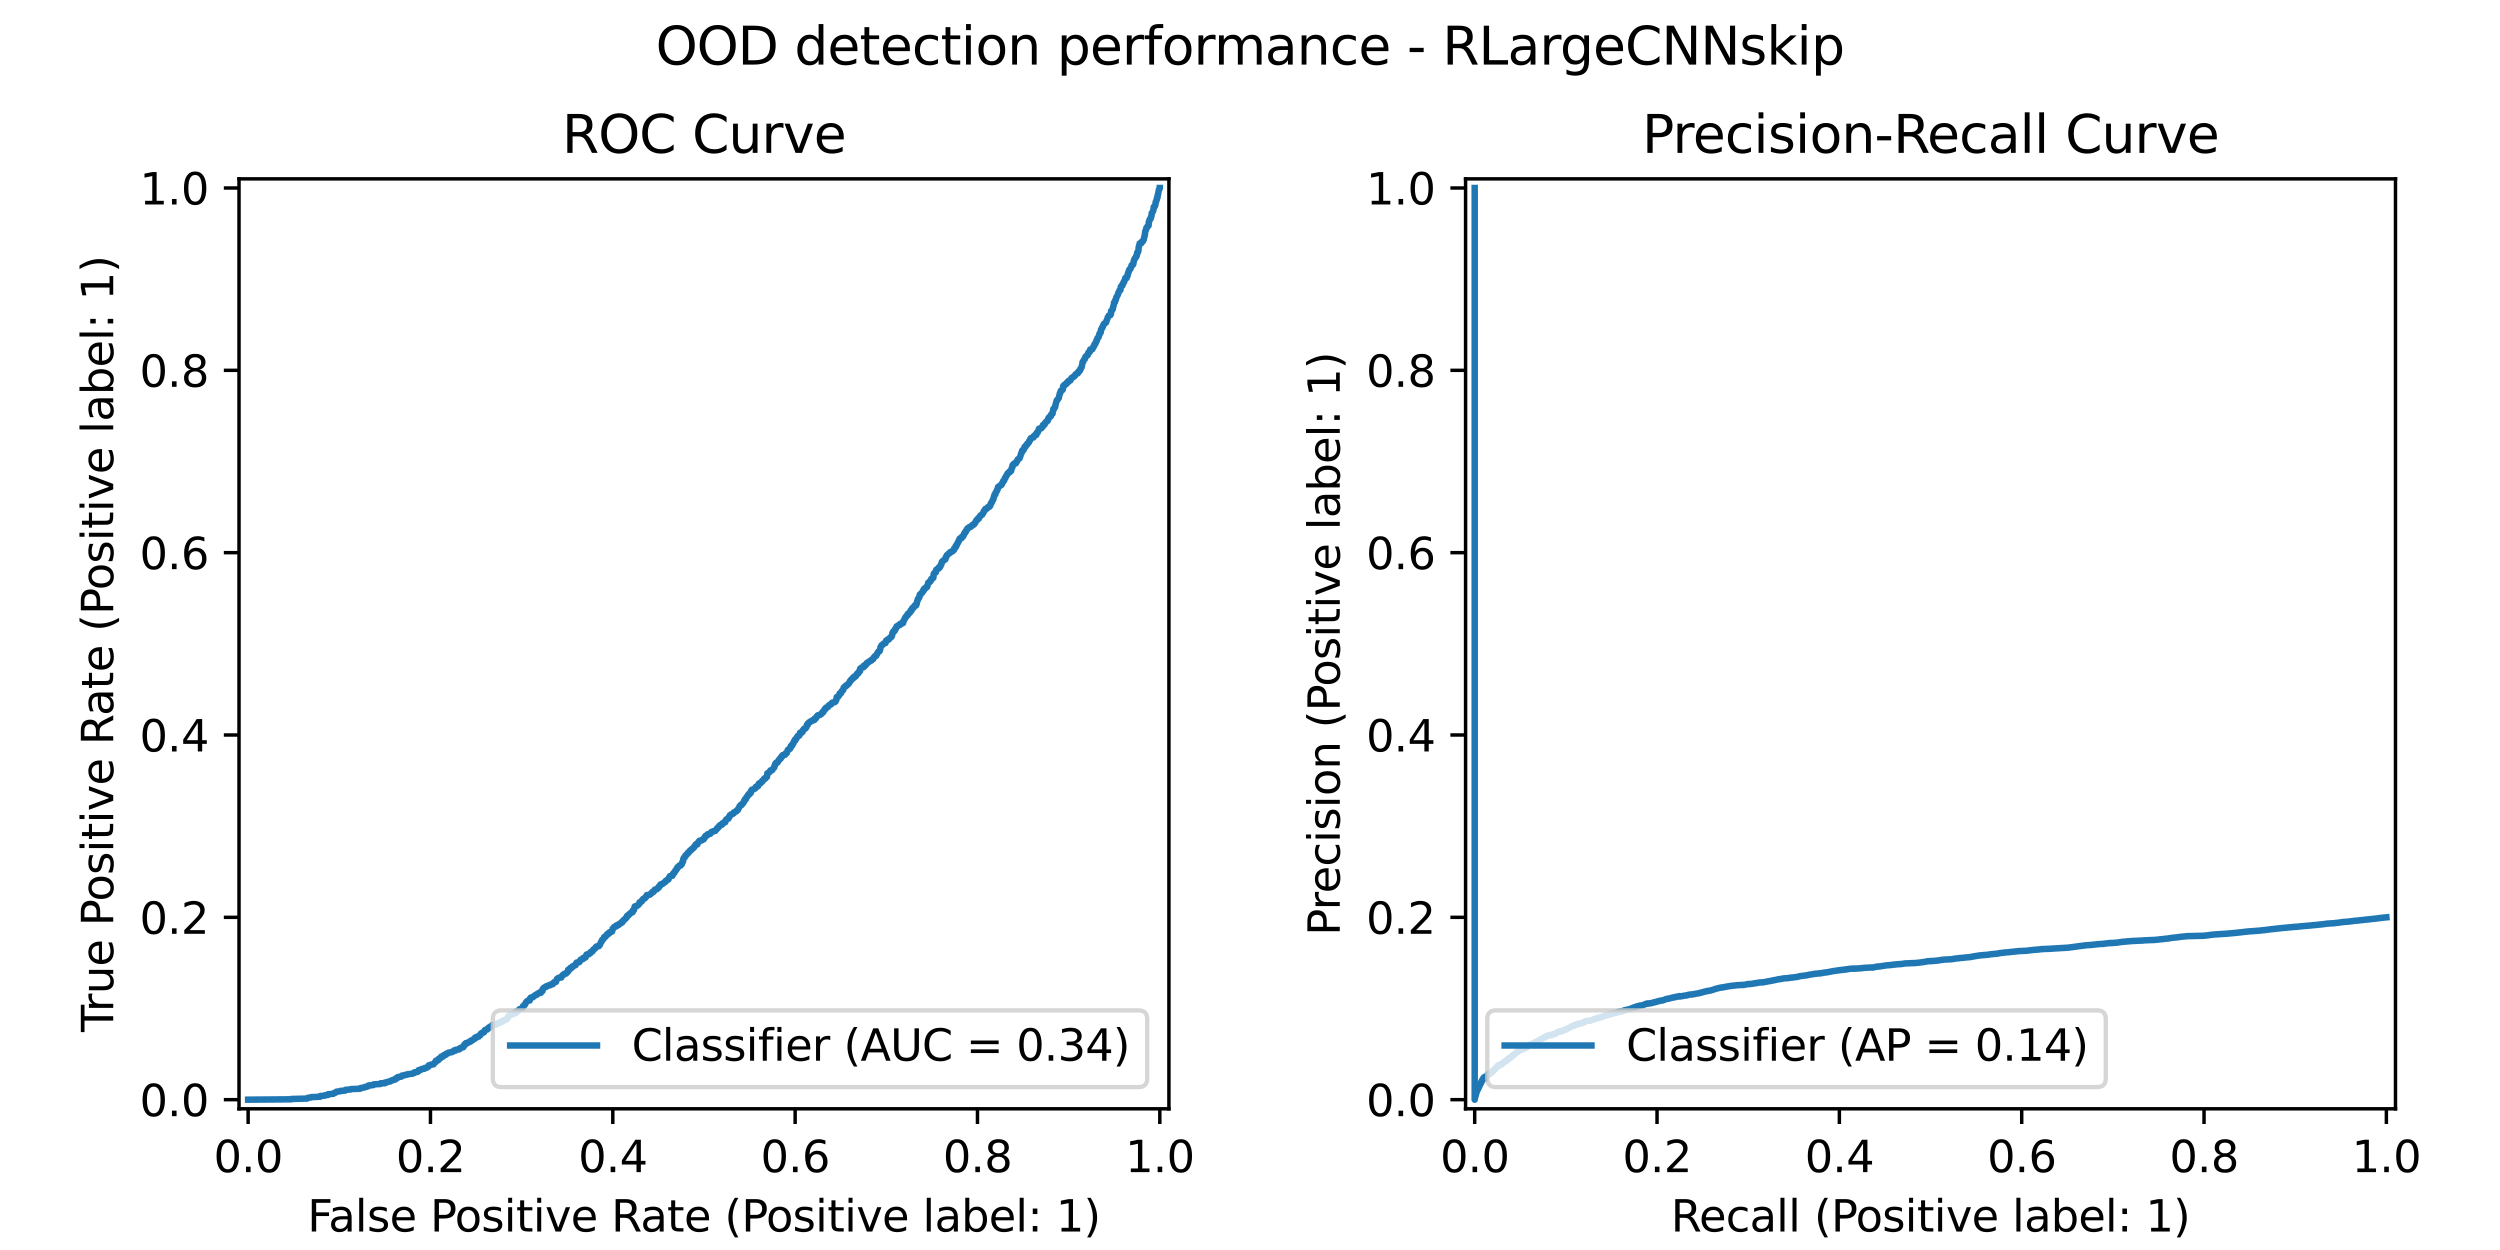 <?xml version="1.0" encoding="utf-8" standalone="no"?>
<!DOCTYPE svg PUBLIC "-//W3C//DTD SVG 1.1//EN"
  "http://www.w3.org/Graphics/SVG/1.1/DTD/svg11.dtd">
<svg xmlns:xlink="http://www.w3.org/1999/xlink" width="576pt" height="288pt" viewBox="0 0 576 288" xmlns="http://www.w3.org/2000/svg" version="1.1">
 <defs>
  <style type="text/css">*{stroke-linejoin: round; stroke-linecap: butt}</style>
 </defs>
 <g id="figure_1">
  <g id="patch_1">
   <path d="M 0 288 
L 576 288 
L 576 0 
L 0 0 
z
" style="fill: #ffffff"/>
  </g>
  <g id="axes_1">
   <g id="patch_2">
    <path d="M 55.069 255.465 
L 269.32 255.465 
L 269.32 41.215 
L 55.069 41.215 
z
" style="fill: #ffffff"/>
   </g>
   <g id="matplotlib.axis_1">
    <g id="xtick_1">
     <g id="line2d_1">
      <defs>
       <path id="maa7a9df1f2" d="M 0 0 
L 0 3.5 
" style="stroke: #000000; stroke-width: 0.8"/>
      </defs>
      <g>
       <use xlink:href="#maa7a9df1f2" x="57.17" y="255.465" style="stroke: #000000; stroke-width: 0.8"/>
      </g>
     </g>
     <g id="text_1">
      <!-- 0.0 -->
      <g transform="translate(49.218 270.064) scale(0.1 -0.1)">
       <defs>
        <path id="DejaVuSans-30" d="M 2034 4250 
Q 1547 4250 1301 3770 
Q 1056 3291 1056 2328 
Q 1056 1369 1301 889 
Q 1547 409 2034 409 
Q 2525 409 2770 889 
Q 3016 1369 3016 2328 
Q 3016 3291 2770 3770 
Q 2525 4250 2034 4250 
z
M 2034 4750 
Q 2819 4750 3233 4129 
Q 3647 3509 3647 2328 
Q 3647 1150 3233 529 
Q 2819 -91 2034 -91 
Q 1250 -91 836 529 
Q 422 1150 422 2328 
Q 422 3509 836 4129 
Q 1250 4750 2034 4750 
z
" transform="scale(0.016)"/>
        <path id="DejaVuSans-2e" d="M 684 794 
L 1344 794 
L 1344 0 
L 684 0 
L 684 794 
z
" transform="scale(0.016)"/>
       </defs>
       <use xlink:href="#DejaVuSans-30"/>
       <use xlink:href="#DejaVuSans-2e" transform="translate(63.623 0)"/>
       <use xlink:href="#DejaVuSans-30" transform="translate(95.41 0)"/>
      </g>
     </g>
    </g>
    <g id="xtick_2">
     <g id="line2d_2">
      <g>
       <use xlink:href="#maa7a9df1f2" x="99.18" y="255.465" style="stroke: #000000; stroke-width: 0.8"/>
      </g>
     </g>
     <g id="text_2">
      <!-- 0.2 -->
      <g transform="translate(91.228 270.064) scale(0.1 -0.1)">
       <defs>
        <path id="DejaVuSans-32" d="M 1228 531 
L 3431 531 
L 3431 0 
L 469 0 
L 469 531 
Q 828 903 1448 1529 
Q 2069 2156 2228 2338 
Q 2531 2678 2651 2914 
Q 2772 3150 2772 3378 
Q 2772 3750 2511 3984 
Q 2250 4219 1831 4219 
Q 1534 4219 1204 4116 
Q 875 4013 500 3803 
L 500 4441 
Q 881 4594 1212 4672 
Q 1544 4750 1819 4750 
Q 2544 4750 2975 4387 
Q 3406 4025 3406 3419 
Q 3406 3131 3298 2873 
Q 3191 2616 2906 2266 
Q 2828 2175 2409 1742 
Q 1991 1309 1228 531 
z
" transform="scale(0.016)"/>
       </defs>
       <use xlink:href="#DejaVuSans-30"/>
       <use xlink:href="#DejaVuSans-2e" transform="translate(63.623 0)"/>
       <use xlink:href="#DejaVuSans-32" transform="translate(95.41 0)"/>
      </g>
     </g>
    </g>
    <g id="xtick_3">
     <g id="line2d_3">
      <g>
       <use xlink:href="#maa7a9df1f2" x="141.19" y="255.465" style="stroke: #000000; stroke-width: 0.8"/>
      </g>
     </g>
     <g id="text_3">
      <!-- 0.4 -->
      <g transform="translate(133.238 270.064) scale(0.1 -0.1)">
       <defs>
        <path id="DejaVuSans-34" d="M 2419 4116 
L 825 1625 
L 2419 1625 
L 2419 4116 
z
M 2253 4666 
L 3047 4666 
L 3047 1625 
L 3713 1625 
L 3713 1100 
L 3047 1100 
L 3047 0 
L 2419 0 
L 2419 1100 
L 313 1100 
L 313 1709 
L 2253 4666 
z
" transform="scale(0.016)"/>
       </defs>
       <use xlink:href="#DejaVuSans-30"/>
       <use xlink:href="#DejaVuSans-2e" transform="translate(63.623 0)"/>
       <use xlink:href="#DejaVuSans-34" transform="translate(95.41 0)"/>
      </g>
     </g>
    </g>
    <g id="xtick_4">
     <g id="line2d_4">
      <g>
       <use xlink:href="#maa7a9df1f2" x="183.2" y="255.465" style="stroke: #000000; stroke-width: 0.8"/>
      </g>
     </g>
     <g id="text_4">
      <!-- 0.6 -->
      <g transform="translate(175.248 270.064) scale(0.1 -0.1)">
       <defs>
        <path id="DejaVuSans-36" d="M 2113 2584 
Q 1688 2584 1439 2293 
Q 1191 2003 1191 1497 
Q 1191 994 1439 701 
Q 1688 409 2113 409 
Q 2538 409 2786 701 
Q 3034 994 3034 1497 
Q 3034 2003 2786 2293 
Q 2538 2584 2113 2584 
z
M 3366 4563 
L 3366 3988 
Q 3128 4100 2886 4159 
Q 2644 4219 2406 4219 
Q 1781 4219 1451 3797 
Q 1122 3375 1075 2522 
Q 1259 2794 1537 2939 
Q 1816 3084 2150 3084 
Q 2853 3084 3261 2657 
Q 3669 2231 3669 1497 
Q 3669 778 3244 343 
Q 2819 -91 2113 -91 
Q 1303 -91 875 529 
Q 447 1150 447 2328 
Q 447 3434 972 4092 
Q 1497 4750 2381 4750 
Q 2619 4750 2861 4703 
Q 3103 4656 3366 4563 
z
" transform="scale(0.016)"/>
       </defs>
       <use xlink:href="#DejaVuSans-30"/>
       <use xlink:href="#DejaVuSans-2e" transform="translate(63.623 0)"/>
       <use xlink:href="#DejaVuSans-36" transform="translate(95.41 0)"/>
      </g>
     </g>
    </g>
    <g id="xtick_5">
     <g id="line2d_5">
      <g>
       <use xlink:href="#maa7a9df1f2" x="225.21" y="255.465" style="stroke: #000000; stroke-width: 0.8"/>
      </g>
     </g>
     <g id="text_5">
      <!-- 0.8 -->
      <g transform="translate(217.258 270.064) scale(0.1 -0.1)">
       <defs>
        <path id="DejaVuSans-38" d="M 2034 2216 
Q 1584 2216 1326 1975 
Q 1069 1734 1069 1313 
Q 1069 891 1326 650 
Q 1584 409 2034 409 
Q 2484 409 2743 651 
Q 3003 894 3003 1313 
Q 3003 1734 2745 1975 
Q 2488 2216 2034 2216 
z
M 1403 2484 
Q 997 2584 770 2862 
Q 544 3141 544 3541 
Q 544 4100 942 4425 
Q 1341 4750 2034 4750 
Q 2731 4750 3128 4425 
Q 3525 4100 3525 3541 
Q 3525 3141 3298 2862 
Q 3072 2584 2669 2484 
Q 3125 2378 3379 2068 
Q 3634 1759 3634 1313 
Q 3634 634 3220 271 
Q 2806 -91 2034 -91 
Q 1263 -91 848 271 
Q 434 634 434 1313 
Q 434 1759 690 2068 
Q 947 2378 1403 2484 
z
M 1172 3481 
Q 1172 3119 1398 2916 
Q 1625 2713 2034 2713 
Q 2441 2713 2670 2916 
Q 2900 3119 2900 3481 
Q 2900 3844 2670 4047 
Q 2441 4250 2034 4250 
Q 1625 4250 1398 4047 
Q 1172 3844 1172 3481 
z
" transform="scale(0.016)"/>
       </defs>
       <use xlink:href="#DejaVuSans-30"/>
       <use xlink:href="#DejaVuSans-2e" transform="translate(63.623 0)"/>
       <use xlink:href="#DejaVuSans-38" transform="translate(95.41 0)"/>
      </g>
     </g>
    </g>
    <g id="xtick_6">
     <g id="line2d_6">
      <g>
       <use xlink:href="#maa7a9df1f2" x="267.22" y="255.465" style="stroke: #000000; stroke-width: 0.8"/>
      </g>
     </g>
     <g id="text_6">
      <!-- 1.0 -->
      <g transform="translate(259.268 270.064) scale(0.1 -0.1)">
       <defs>
        <path id="DejaVuSans-31" d="M 794 531 
L 1825 531 
L 1825 4091 
L 703 3866 
L 703 4441 
L 1819 4666 
L 2450 4666 
L 2450 531 
L 3481 531 
L 3481 0 
L 794 0 
L 794 531 
z
" transform="scale(0.016)"/>
       </defs>
       <use xlink:href="#DejaVuSans-31"/>
       <use xlink:href="#DejaVuSans-2e" transform="translate(63.623 0)"/>
       <use xlink:href="#DejaVuSans-30" transform="translate(95.41 0)"/>
      </g>
     </g>
    </g>
    <g id="text_7">
     <!-- False Positive Rate (Positive label: 1) -->
     <g transform="translate(70.829 283.742) scale(0.1 -0.1)">
      <defs>
       <path id="DejaVuSans-46" d="M 628 4666 
L 3309 4666 
L 3309 4134 
L 1259 4134 
L 1259 2759 
L 3109 2759 
L 3109 2228 
L 1259 2228 
L 1259 0 
L 628 0 
L 628 4666 
z
" transform="scale(0.016)"/>
       <path id="DejaVuSans-61" d="M 2194 1759 
Q 1497 1759 1228 1600 
Q 959 1441 959 1056 
Q 959 750 1161 570 
Q 1363 391 1709 391 
Q 2188 391 2477 730 
Q 2766 1069 2766 1631 
L 2766 1759 
L 2194 1759 
z
M 3341 1997 
L 3341 0 
L 2766 0 
L 2766 531 
Q 2569 213 2275 61 
Q 1981 -91 1556 -91 
Q 1019 -91 701 211 
Q 384 513 384 1019 
Q 384 1609 779 1909 
Q 1175 2209 1959 2209 
L 2766 2209 
L 2766 2266 
Q 2766 2663 2505 2880 
Q 2244 3097 1772 3097 
Q 1472 3097 1187 3025 
Q 903 2953 641 2809 
L 641 3341 
Q 956 3463 1253 3523 
Q 1550 3584 1831 3584 
Q 2591 3584 2966 3190 
Q 3341 2797 3341 1997 
z
" transform="scale(0.016)"/>
       <path id="DejaVuSans-6c" d="M 603 4863 
L 1178 4863 
L 1178 0 
L 603 0 
L 603 4863 
z
" transform="scale(0.016)"/>
       <path id="DejaVuSans-73" d="M 2834 3397 
L 2834 2853 
Q 2591 2978 2328 3040 
Q 2066 3103 1784 3103 
Q 1356 3103 1142 2972 
Q 928 2841 928 2578 
Q 928 2378 1081 2264 
Q 1234 2150 1697 2047 
L 1894 2003 
Q 2506 1872 2764 1633 
Q 3022 1394 3022 966 
Q 3022 478 2636 193 
Q 2250 -91 1575 -91 
Q 1294 -91 989 -36 
Q 684 19 347 128 
L 347 722 
Q 666 556 975 473 
Q 1284 391 1588 391 
Q 1994 391 2212 530 
Q 2431 669 2431 922 
Q 2431 1156 2273 1281 
Q 2116 1406 1581 1522 
L 1381 1569 
Q 847 1681 609 1914 
Q 372 2147 372 2553 
Q 372 3047 722 3315 
Q 1072 3584 1716 3584 
Q 2034 3584 2315 3537 
Q 2597 3491 2834 3397 
z
" transform="scale(0.016)"/>
       <path id="DejaVuSans-65" d="M 3597 1894 
L 3597 1613 
L 953 1613 
Q 991 1019 1311 708 
Q 1631 397 2203 397 
Q 2534 397 2845 478 
Q 3156 559 3463 722 
L 3463 178 
Q 3153 47 2828 -22 
Q 2503 -91 2169 -91 
Q 1331 -91 842 396 
Q 353 884 353 1716 
Q 353 2575 817 3079 
Q 1281 3584 2069 3584 
Q 2775 3584 3186 3129 
Q 3597 2675 3597 1894 
z
M 3022 2063 
Q 3016 2534 2758 2815 
Q 2500 3097 2075 3097 
Q 1594 3097 1305 2825 
Q 1016 2553 972 2059 
L 3022 2063 
z
" transform="scale(0.016)"/>
       <path id="DejaVuSans-20" transform="scale(0.016)"/>
       <path id="DejaVuSans-50" d="M 1259 4147 
L 1259 2394 
L 2053 2394 
Q 2494 2394 2734 2622 
Q 2975 2850 2975 3272 
Q 2975 3691 2734 3919 
Q 2494 4147 2053 4147 
L 1259 4147 
z
M 628 4666 
L 2053 4666 
Q 2838 4666 3239 4311 
Q 3641 3956 3641 3272 
Q 3641 2581 3239 2228 
Q 2838 1875 2053 1875 
L 1259 1875 
L 1259 0 
L 628 0 
L 628 4666 
z
" transform="scale(0.016)"/>
       <path id="DejaVuSans-6f" d="M 1959 3097 
Q 1497 3097 1228 2736 
Q 959 2375 959 1747 
Q 959 1119 1226 758 
Q 1494 397 1959 397 
Q 2419 397 2687 759 
Q 2956 1122 2956 1747 
Q 2956 2369 2687 2733 
Q 2419 3097 1959 3097 
z
M 1959 3584 
Q 2709 3584 3137 3096 
Q 3566 2609 3566 1747 
Q 3566 888 3137 398 
Q 2709 -91 1959 -91 
Q 1206 -91 779 398 
Q 353 888 353 1747 
Q 353 2609 779 3096 
Q 1206 3584 1959 3584 
z
" transform="scale(0.016)"/>
       <path id="DejaVuSans-69" d="M 603 3500 
L 1178 3500 
L 1178 0 
L 603 0 
L 603 3500 
z
M 603 4863 
L 1178 4863 
L 1178 4134 
L 603 4134 
L 603 4863 
z
" transform="scale(0.016)"/>
       <path id="DejaVuSans-74" d="M 1172 4494 
L 1172 3500 
L 2356 3500 
L 2356 3053 
L 1172 3053 
L 1172 1153 
Q 1172 725 1289 603 
Q 1406 481 1766 481 
L 2356 481 
L 2356 0 
L 1766 0 
Q 1100 0 847 248 
Q 594 497 594 1153 
L 594 3053 
L 172 3053 
L 172 3500 
L 594 3500 
L 594 4494 
L 1172 4494 
z
" transform="scale(0.016)"/>
       <path id="DejaVuSans-76" d="M 191 3500 
L 800 3500 
L 1894 563 
L 2988 3500 
L 3597 3500 
L 2284 0 
L 1503 0 
L 191 3500 
z
" transform="scale(0.016)"/>
       <path id="DejaVuSans-52" d="M 2841 2188 
Q 3044 2119 3236 1894 
Q 3428 1669 3622 1275 
L 4263 0 
L 3584 0 
L 2988 1197 
Q 2756 1666 2539 1819 
Q 2322 1972 1947 1972 
L 1259 1972 
L 1259 0 
L 628 0 
L 628 4666 
L 2053 4666 
Q 2853 4666 3247 4331 
Q 3641 3997 3641 3322 
Q 3641 2881 3436 2590 
Q 3231 2300 2841 2188 
z
M 1259 4147 
L 1259 2491 
L 2053 2491 
Q 2509 2491 2742 2702 
Q 2975 2913 2975 3322 
Q 2975 3731 2742 3939 
Q 2509 4147 2053 4147 
L 1259 4147 
z
" transform="scale(0.016)"/>
       <path id="DejaVuSans-28" d="M 1984 4856 
Q 1566 4138 1362 3434 
Q 1159 2731 1159 2009 
Q 1159 1288 1364 580 
Q 1569 -128 1984 -844 
L 1484 -844 
Q 1016 -109 783 600 
Q 550 1309 550 2009 
Q 550 2706 781 3412 
Q 1013 4119 1484 4856 
L 1984 4856 
z
" transform="scale(0.016)"/>
       <path id="DejaVuSans-62" d="M 3116 1747 
Q 3116 2381 2855 2742 
Q 2594 3103 2138 3103 
Q 1681 3103 1420 2742 
Q 1159 2381 1159 1747 
Q 1159 1113 1420 752 
Q 1681 391 2138 391 
Q 2594 391 2855 752 
Q 3116 1113 3116 1747 
z
M 1159 2969 
Q 1341 3281 1617 3432 
Q 1894 3584 2278 3584 
Q 2916 3584 3314 3078 
Q 3713 2572 3713 1747 
Q 3713 922 3314 415 
Q 2916 -91 2278 -91 
Q 1894 -91 1617 61 
Q 1341 213 1159 525 
L 1159 0 
L 581 0 
L 581 4863 
L 1159 4863 
L 1159 2969 
z
" transform="scale(0.016)"/>
       <path id="DejaVuSans-3a" d="M 750 794 
L 1409 794 
L 1409 0 
L 750 0 
L 750 794 
z
M 750 3309 
L 1409 3309 
L 1409 2516 
L 750 2516 
L 750 3309 
z
" transform="scale(0.016)"/>
       <path id="DejaVuSans-29" d="M 513 4856 
L 1013 4856 
Q 1481 4119 1714 3412 
Q 1947 2706 1947 2009 
Q 1947 1309 1714 600 
Q 1481 -109 1013 -844 
L 513 -844 
Q 928 -128 1133 580 
Q 1338 1288 1338 2009 
Q 1338 2731 1133 3434 
Q 928 4138 513 4856 
z
" transform="scale(0.016)"/>
      </defs>
      <use xlink:href="#DejaVuSans-46"/>
      <use xlink:href="#DejaVuSans-61" transform="translate(48.395 0)"/>
      <use xlink:href="#DejaVuSans-6c" transform="translate(109.674 0)"/>
      <use xlink:href="#DejaVuSans-73" transform="translate(137.457 0)"/>
      <use xlink:href="#DejaVuSans-65" transform="translate(189.557 0)"/>
      <use xlink:href="#DejaVuSans-20" transform="translate(251.08 0)"/>
      <use xlink:href="#DejaVuSans-50" transform="translate(282.867 0)"/>
      <use xlink:href="#DejaVuSans-6f" transform="translate(339.545 0)"/>
      <use xlink:href="#DejaVuSans-73" transform="translate(400.727 0)"/>
      <use xlink:href="#DejaVuSans-69" transform="translate(452.826 0)"/>
      <use xlink:href="#DejaVuSans-74" transform="translate(480.609 0)"/>
      <use xlink:href="#DejaVuSans-69" transform="translate(519.818 0)"/>
      <use xlink:href="#DejaVuSans-76" transform="translate(547.602 0)"/>
      <use xlink:href="#DejaVuSans-65" transform="translate(606.781 0)"/>
      <use xlink:href="#DejaVuSans-20" transform="translate(668.305 0)"/>
      <use xlink:href="#DejaVuSans-52" transform="translate(700.092 0)"/>
      <use xlink:href="#DejaVuSans-61" transform="translate(767.324 0)"/>
      <use xlink:href="#DejaVuSans-74" transform="translate(828.604 0)"/>
      <use xlink:href="#DejaVuSans-65" transform="translate(867.812 0)"/>
      <use xlink:href="#DejaVuSans-20" transform="translate(929.336 0)"/>
      <use xlink:href="#DejaVuSans-28" transform="translate(961.123 0)"/>
      <use xlink:href="#DejaVuSans-50" transform="translate(1000.137 0)"/>
      <use xlink:href="#DejaVuSans-6f" transform="translate(1056.814 0)"/>
      <use xlink:href="#DejaVuSans-73" transform="translate(1117.996 0)"/>
      <use xlink:href="#DejaVuSans-69" transform="translate(1170.096 0)"/>
      <use xlink:href="#DejaVuSans-74" transform="translate(1197.879 0)"/>
      <use xlink:href="#DejaVuSans-69" transform="translate(1237.088 0)"/>
      <use xlink:href="#DejaVuSans-76" transform="translate(1264.871 0)"/>
      <use xlink:href="#DejaVuSans-65" transform="translate(1324.051 0)"/>
      <use xlink:href="#DejaVuSans-20" transform="translate(1385.574 0)"/>
      <use xlink:href="#DejaVuSans-6c" transform="translate(1417.361 0)"/>
      <use xlink:href="#DejaVuSans-61" transform="translate(1445.145 0)"/>
      <use xlink:href="#DejaVuSans-62" transform="translate(1506.424 0)"/>
      <use xlink:href="#DejaVuSans-65" transform="translate(1569.9 0)"/>
      <use xlink:href="#DejaVuSans-6c" transform="translate(1631.424 0)"/>
      <use xlink:href="#DejaVuSans-3a" transform="translate(1659.207 0)"/>
      <use xlink:href="#DejaVuSans-20" transform="translate(1692.898 0)"/>
      <use xlink:href="#DejaVuSans-31" transform="translate(1724.686 0)"/>
      <use xlink:href="#DejaVuSans-29" transform="translate(1788.309 0)"/>
     </g>
    </g>
   </g>
   <g id="matplotlib.axis_2">
    <g id="ytick_1">
     <g id="line2d_7">
      <defs>
       <path id="m18cb139c3c" d="M 0 0 
L -3.5 0 
" style="stroke: #000000; stroke-width: 0.8"/>
      </defs>
      <g>
       <use xlink:href="#m18cb139c3c" x="55.069" y="253.365" style="stroke: #000000; stroke-width: 0.8"/>
      </g>
     </g>
     <g id="text_8">
      <!-- 0.0 -->
      <g transform="translate(32.166 257.164) scale(0.1 -0.1)">
       <use xlink:href="#DejaVuSans-30"/>
       <use xlink:href="#DejaVuSans-2e" transform="translate(63.623 0)"/>
       <use xlink:href="#DejaVuSans-30" transform="translate(95.41 0)"/>
      </g>
     </g>
    </g>
    <g id="ytick_2">
     <g id="line2d_8">
      <g>
       <use xlink:href="#m18cb139c3c" x="55.069" y="211.355" style="stroke: #000000; stroke-width: 0.8"/>
      </g>
     </g>
     <g id="text_9">
      <!-- 0.2 -->
      <g transform="translate(32.166 215.154) scale(0.1 -0.1)">
       <use xlink:href="#DejaVuSans-30"/>
       <use xlink:href="#DejaVuSans-2e" transform="translate(63.623 0)"/>
       <use xlink:href="#DejaVuSans-32" transform="translate(95.41 0)"/>
      </g>
     </g>
    </g>
    <g id="ytick_3">
     <g id="line2d_9">
      <g>
       <use xlink:href="#m18cb139c3c" x="55.069" y="169.345" style="stroke: #000000; stroke-width: 0.8"/>
      </g>
     </g>
     <g id="text_10">
      <!-- 0.4 -->
      <g transform="translate(32.166 173.144) scale(0.1 -0.1)">
       <use xlink:href="#DejaVuSans-30"/>
       <use xlink:href="#DejaVuSans-2e" transform="translate(63.623 0)"/>
       <use xlink:href="#DejaVuSans-34" transform="translate(95.41 0)"/>
      </g>
     </g>
    </g>
    <g id="ytick_4">
     <g id="line2d_10">
      <g>
       <use xlink:href="#m18cb139c3c" x="55.069" y="127.335" style="stroke: #000000; stroke-width: 0.8"/>
      </g>
     </g>
     <g id="text_11">
      <!-- 0.6 -->
      <g transform="translate(32.166 131.134) scale(0.1 -0.1)">
       <use xlink:href="#DejaVuSans-30"/>
       <use xlink:href="#DejaVuSans-2e" transform="translate(63.623 0)"/>
       <use xlink:href="#DejaVuSans-36" transform="translate(95.41 0)"/>
      </g>
     </g>
    </g>
    <g id="ytick_5">
     <g id="line2d_11">
      <g>
       <use xlink:href="#m18cb139c3c" x="55.069" y="85.325" style="stroke: #000000; stroke-width: 0.8"/>
      </g>
     </g>
     <g id="text_12">
      <!-- 0.8 -->
      <g transform="translate(32.166 89.124) scale(0.1 -0.1)">
       <use xlink:href="#DejaVuSans-30"/>
       <use xlink:href="#DejaVuSans-2e" transform="translate(63.623 0)"/>
       <use xlink:href="#DejaVuSans-38" transform="translate(95.41 0)"/>
      </g>
     </g>
    </g>
    <g id="ytick_6">
     <g id="line2d_12">
      <g>
       <use xlink:href="#m18cb139c3c" x="55.069" y="43.315" style="stroke: #000000; stroke-width: 0.8"/>
      </g>
     </g>
     <g id="text_13">
      <!-- 1.0 -->
      <g transform="translate(32.166 47.114) scale(0.1 -0.1)">
       <use xlink:href="#DejaVuSans-31"/>
       <use xlink:href="#DejaVuSans-2e" transform="translate(63.623 0)"/>
       <use xlink:href="#DejaVuSans-30" transform="translate(95.41 0)"/>
      </g>
     </g>
    </g>
    <g id="text_14">
     <!-- True Positive Rate (Positive label: 1) -->
     <g transform="translate(26.086 237.769) rotate(-90) scale(0.1 -0.1)">
      <defs>
       <path id="DejaVuSans-54" d="M -19 4666 
L 3928 4666 
L 3928 4134 
L 2272 4134 
L 2272 0 
L 1638 0 
L 1638 4134 
L -19 4134 
L -19 4666 
z
" transform="scale(0.016)"/>
       <path id="DejaVuSans-72" d="M 2631 2963 
Q 2534 3019 2420 3045 
Q 2306 3072 2169 3072 
Q 1681 3072 1420 2755 
Q 1159 2438 1159 1844 
L 1159 0 
L 581 0 
L 581 3500 
L 1159 3500 
L 1159 2956 
Q 1341 3275 1631 3429 
Q 1922 3584 2338 3584 
Q 2397 3584 2469 3576 
Q 2541 3569 2628 3553 
L 2631 2963 
z
" transform="scale(0.016)"/>
       <path id="DejaVuSans-75" d="M 544 1381 
L 544 3500 
L 1119 3500 
L 1119 1403 
Q 1119 906 1312 657 
Q 1506 409 1894 409 
Q 2359 409 2629 706 
Q 2900 1003 2900 1516 
L 2900 3500 
L 3475 3500 
L 3475 0 
L 2900 0 
L 2900 538 
Q 2691 219 2414 64 
Q 2138 -91 1772 -91 
Q 1169 -91 856 284 
Q 544 659 544 1381 
z
M 1991 3584 
L 1991 3584 
z
" transform="scale(0.016)"/>
      </defs>
      <use xlink:href="#DejaVuSans-54"/>
      <use xlink:href="#DejaVuSans-72" transform="translate(46.334 0)"/>
      <use xlink:href="#DejaVuSans-75" transform="translate(87.447 0)"/>
      <use xlink:href="#DejaVuSans-65" transform="translate(150.826 0)"/>
      <use xlink:href="#DejaVuSans-20" transform="translate(212.35 0)"/>
      <use xlink:href="#DejaVuSans-50" transform="translate(244.137 0)"/>
      <use xlink:href="#DejaVuSans-6f" transform="translate(300.814 0)"/>
      <use xlink:href="#DejaVuSans-73" transform="translate(361.996 0)"/>
      <use xlink:href="#DejaVuSans-69" transform="translate(414.096 0)"/>
      <use xlink:href="#DejaVuSans-74" transform="translate(441.879 0)"/>
      <use xlink:href="#DejaVuSans-69" transform="translate(481.088 0)"/>
      <use xlink:href="#DejaVuSans-76" transform="translate(508.871 0)"/>
      <use xlink:href="#DejaVuSans-65" transform="translate(568.051 0)"/>
      <use xlink:href="#DejaVuSans-20" transform="translate(629.574 0)"/>
      <use xlink:href="#DejaVuSans-52" transform="translate(661.361 0)"/>
      <use xlink:href="#DejaVuSans-61" transform="translate(728.594 0)"/>
      <use xlink:href="#DejaVuSans-74" transform="translate(789.873 0)"/>
      <use xlink:href="#DejaVuSans-65" transform="translate(829.082 0)"/>
      <use xlink:href="#DejaVuSans-20" transform="translate(890.605 0)"/>
      <use xlink:href="#DejaVuSans-28" transform="translate(922.393 0)"/>
      <use xlink:href="#DejaVuSans-50" transform="translate(961.406 0)"/>
      <use xlink:href="#DejaVuSans-6f" transform="translate(1018.084 0)"/>
      <use xlink:href="#DejaVuSans-73" transform="translate(1079.266 0)"/>
      <use xlink:href="#DejaVuSans-69" transform="translate(1131.365 0)"/>
      <use xlink:href="#DejaVuSans-74" transform="translate(1159.148 0)"/>
      <use xlink:href="#DejaVuSans-69" transform="translate(1198.357 0)"/>
      <use xlink:href="#DejaVuSans-76" transform="translate(1226.141 0)"/>
      <use xlink:href="#DejaVuSans-65" transform="translate(1285.32 0)"/>
      <use xlink:href="#DejaVuSans-20" transform="translate(1346.844 0)"/>
      <use xlink:href="#DejaVuSans-6c" transform="translate(1378.631 0)"/>
      <use xlink:href="#DejaVuSans-61" transform="translate(1406.414 0)"/>
      <use xlink:href="#DejaVuSans-62" transform="translate(1467.693 0)"/>
      <use xlink:href="#DejaVuSans-65" transform="translate(1531.17 0)"/>
      <use xlink:href="#DejaVuSans-6c" transform="translate(1592.693 0)"/>
      <use xlink:href="#DejaVuSans-3a" transform="translate(1620.477 0)"/>
      <use xlink:href="#DejaVuSans-20" transform="translate(1654.168 0)"/>
      <use xlink:href="#DejaVuSans-31" transform="translate(1685.955 0)"/>
      <use xlink:href="#DejaVuSans-29" transform="translate(1749.578 0)"/>
     </g>
    </g>
   </g>
   <g id="line2d_13">
    <path d="M 57.17 253.365 
L 67.189 253.281 
L 67.189 253.197 
L 67.231 253.197 
L 70.76 253.113 
L 70.886 252.945 
L 71.663 252.861 
L 71.663 252.777 
L 73.743 252.693 
L 73.764 252.525 
L 73.848 252.525 
L 74.814 252.441 
L 74.814 252.357 
L 74.898 252.357 
L 75.57 252.273 
L 75.591 252.105 
L 76.788 252.021 
L 76.893 251.853 
L 77.271 251.769 
L 77.271 251.685 
L 77.545 251.601 
L 77.545 251.517 
L 77.629 251.517 
L 78.385 251.432 
L 78.385 251.348 
L 79.561 251.264 
L 79.603 251.096 
L 80.821 251.012 
L 80.821 250.928 
L 82.985 250.844 
L 83.069 250.676 
L 83.09 250.676 
L 83.825 250.592 
L 83.825 250.508 
L 84.392 250.424 
L 84.392 250.34 
L 84.917 250.256 
L 84.917 250.088 
L 86.052 250.004 
L 86.094 249.836 
L 87.648 249.752 
L 87.69 249.584 
L 88.677 249.584 
L 88.677 249.416 
L 89.286 249.332 
L 89.286 249.248 
L 89.937 249.164 
L 90.043 248.996 
L 90.463 248.912 
L 90.463 248.828 
L 91.03 248.744 
L 91.114 248.492 
L 91.408 248.492 
L 91.408 248.324 
L 91.639 248.324 
L 91.639 248.156 
L 92.416 248.072 
L 92.416 247.988 
L 92.584 247.988 
L 92.584 247.82 
L 93.277 247.736 
L 93.277 247.652 
L 93.949 247.568 
L 93.949 247.484 
L 94.033 247.484 
L 95 247.4 
L 95 247.316 
L 95.441 247.231 
L 95.462 247.063 
L 96.134 246.979 
L 96.134 246.895 
L 96.344 246.895 
L 96.449 246.559 
L 97.016 246.475 
L 97.1 246.307 
L 97.835 246.223 
L 97.856 246.055 
L 98.402 245.971 
L 98.402 245.887 
L 98.655 245.803 
L 98.76 245.467 
L 99.222 245.383 
L 99.222 245.299 
L 99.306 245.299 
L 99.894 245.215 
L 99.999 244.963 
L 100.146 244.879 
L 100.146 244.795 
L 100.377 244.711 
L 100.44 244.375 
L 100.965 244.291 
L 101.07 243.955 
L 101.427 243.871 
L 101.532 243.703 
L 101.637 243.619 
L 101.637 243.451 
L 101.742 243.451 
L 102.078 243.451 
L 102.078 243.283 
L 102.225 243.199 
L 102.225 243.115 
L 102.709 243.03 
L 102.793 242.778 
L 103.234 242.694 
L 103.318 242.526 
L 104.053 242.442 
L 104.053 242.358 
L 104.452 242.274 
L 104.452 242.19 
L 104.599 242.19 
L 104.599 242.022 
L 104.683 242.022 
L 105.04 242.022 
L 105.04 241.854 
L 105.838 241.77 
L 105.922 241.518 
L 106.3 241.434 
L 106.3 241.35 
L 106.762 241.266 
L 106.868 240.93 
L 106.973 240.93 
L 106.973 240.678 
L 107.309 240.594 
L 107.309 240.342 
L 107.813 240.258 
L 107.813 240.174 
L 108.212 240.09 
L 108.254 239.922 
L 108.506 239.922 
L 108.506 239.754 
L 108.884 239.67 
L 108.884 239.586 
L 109.094 239.502 
L 109.094 239.418 
L 109.388 239.334 
L 109.43 239.082 
L 109.472 239.082 
L 109.745 239.082 
L 109.745 238.914 
L 110.312 238.83 
L 110.312 238.661 
L 110.501 238.577 
L 110.501 238.493 
L 110.69 238.493 
L 110.774 238.157 
L 110.984 238.073 
L 110.984 237.989 
L 111.384 237.905 
L 111.384 237.821 
L 111.531 237.821 
L 111.573 237.569 
L 111.678 237.485 
L 111.72 237.317 
L 112.203 237.233 
L 112.203 237.149 
L 112.392 237.065 
L 112.413 236.897 
L 112.623 236.897 
L 112.623 236.729 
L 112.875 236.645 
L 112.875 236.561 
L 113.253 236.477 
L 113.253 236.393 
L 113.379 236.393 
L 113.442 236.141 
L 114.24 236.057 
L 114.24 235.973 
L 114.66 235.889 
L 114.66 235.721 
L 115.27 235.637 
L 115.354 235.469 
L 115.69 235.385 
L 115.69 235.217 
L 116.215 235.133 
L 116.215 235.049 
L 116.446 234.965 
L 116.446 234.881 
L 116.782 234.881 
L 116.866 234.629 
L 116.992 234.544 
L 117.097 234.124 
L 117.37 234.04 
L 117.37 233.956 
L 117.559 233.872 
L 117.559 233.788 
L 118.105 233.704 
L 118.168 233.536 
L 118.756 233.452 
L 118.819 233.116 
L 119.281 233.032 
L 119.281 232.864 
L 119.492 232.78 
L 119.513 232.696 
L 119.681 232.612 
L 119.681 232.528 
L 120.164 232.444 
L 120.164 232.36 
L 120.353 232.276 
L 120.458 231.856 
L 120.71 231.772 
L 120.794 231.52 
L 120.983 231.436 
L 121.046 231.184 
L 121.13 231.1 
L 121.235 230.848 
L 121.424 230.764 
L 121.508 230.596 
L 122.054 230.512 
L 122.138 230.007 
L 122.285 229.923 
L 122.285 229.839 
L 122.369 229.839 
L 122.81 229.755 
L 122.894 229.587 
L 123.104 229.503 
L 123.104 229.419 
L 123.335 229.335 
L 123.335 229.251 
L 123.735 229.167 
L 123.756 228.999 
L 124.029 228.915 
L 124.029 228.831 
L 124.617 228.747 
L 124.659 228.411 
L 124.995 228.327 
L 125.037 227.907 
L 125.184 227.823 
L 125.205 227.655 
L 125.436 227.571 
L 125.436 227.487 
L 125.793 227.403 
L 125.856 227.235 
L 126.276 227.151 
L 126.276 227.067 
L 126.843 226.983 
L 126.864 226.815 
L 127.41 226.731 
L 127.473 226.479 
L 127.62 226.395 
L 127.62 226.311 
L 128.104 226.227 
L 128.209 225.806 
L 128.293 225.722 
L 128.314 225.554 
L 128.545 225.47 
L 128.65 225.302 
L 129.322 225.218 
L 129.427 224.882 
L 129.574 224.798 
L 129.658 224.63 
L 129.931 224.546 
L 129.973 224.378 
L 130.456 224.294 
L 130.54 224.126 
L 130.666 224.042 
L 130.666 223.958 
L 130.771 223.958 
L 130.876 223.874 
L 130.876 223.454 
L 131.275 223.37 
L 131.359 223.034 
L 131.779 222.95 
L 131.842 222.698 
L 132.116 222.614 
L 132.116 222.53 
L 132.452 222.446 
L 132.452 222.362 
L 132.62 222.362 
L 132.683 222.026 
L 132.83 221.941 
L 132.851 221.773 
L 133.46 221.689 
L 133.544 221.437 
L 133.712 221.353 
L 133.775 221.101 
L 133.817 221.101 
L 134.174 221.017 
L 134.174 220.933 
L 134.363 220.933 
L 134.384 220.681 
L 134.909 220.597 
L 135.014 220.177 
L 135.056 220.093 
L 135.14 219.925 
L 135.707 219.841 
L 135.728 219.673 
L 136.043 219.589 
L 136.085 219.337 
L 136.422 219.253 
L 136.422 219.169 
L 136.548 219.169 
L 136.632 218.833 
L 136.821 218.749 
L 136.842 218.665 
L 137.073 218.581 
L 137.178 218.329 
L 137.388 218.245 
L 137.388 218.077 
L 137.976 217.993 
L 137.976 217.825 
L 138.207 217.74 
L 138.312 217.404 
L 138.354 217.32 
L 138.459 217.068 
L 138.585 216.984 
L 138.669 216.648 
L 138.774 216.648 
L 138.774 216.48 
L 138.984 216.396 
L 139.089 216.228 
L 139.173 216.144 
L 139.194 215.892 
L 139.53 215.808 
L 139.635 215.556 
L 139.803 215.472 
L 139.803 215.304 
L 140.034 215.304 
L 140.097 215.052 
L 140.37 215.052 
L 140.412 214.8 
L 140.833 214.716 
L 140.833 214.632 
L 141.022 214.632 
L 141.127 214.128 
L 141.148 214.128 
L 141.148 213.96 
L 141.337 213.876 
L 141.421 213.708 
L 141.505 213.624 
L 141.505 213.539 
L 141.988 213.455 
L 142.03 213.203 
L 142.534 213.119 
L 142.534 212.951 
L 142.807 212.867 
L 142.807 212.783 
L 143.122 212.699 
L 143.206 212.447 
L 143.437 212.447 
L 143.5 212.195 
L 143.605 212.111 
L 143.71 211.943 
L 143.941 211.859 
L 144.025 211.691 
L 144.193 211.607 
L 144.235 211.439 
L 144.361 211.439 
L 144.466 211.019 
L 144.782 210.935 
L 144.866 210.683 
L 145.118 210.599 
L 145.181 210.431 
L 145.37 210.347 
L 145.37 210.263 
L 145.748 210.179 
L 145.811 209.759 
L 146.063 209.675 
L 146.168 209.086 
L 146.231 209.086 
L 146.252 208.834 
L 146.735 208.75 
L 146.735 208.666 
L 146.819 208.666 
L 146.966 208.582 
L 147.05 208.414 
L 147.176 208.414 
L 147.239 208.162 
L 147.344 208.162 
L 147.344 207.91 
L 147.659 207.826 
L 147.722 207.658 
L 147.89 207.658 
L 147.974 207.322 
L 148.163 207.238 
L 148.205 207.07 
L 148.583 206.986 
L 148.667 206.734 
L 148.898 206.65 
L 148.983 206.398 
L 149.025 206.398 
L 149.025 206.23 
L 149.697 206.146 
L 149.697 206.062 
L 149.928 205.978 
L 149.928 205.894 
L 150.138 205.81 
L 150.222 205.558 
L 150.6 205.474 
L 150.663 205.222 
L 150.831 205.137 
L 150.852 204.969 
L 151.335 204.885 
L 151.419 204.717 
L 151.566 204.633 
L 151.566 204.549 
L 151.755 204.549 
L 151.839 204.213 
L 152.07 204.129 
L 152.154 203.793 
L 152.532 203.709 
L 152.532 203.625 
L 152.847 203.541 
L 152.847 203.457 
L 153.036 203.373 
L 153.036 203.289 
L 153.289 203.205 
L 153.373 202.953 
L 153.646 202.869 
L 153.709 202.701 
L 154.024 202.617 
L 154.129 202.197 
L 154.276 202.113 
L 154.339 201.861 
L 154.927 201.777 
L 155.032 201.357 
L 155.137 201.273 
L 155.137 201.189 
L 155.389 201.105 
L 155.431 200.852 
L 155.557 200.768 
L 155.578 200.6 
L 155.767 200.516 
L 155.872 200.18 
L 156.061 200.096 
L 156.061 199.844 
L 156.292 199.76 
L 156.334 199.592 
L 156.502 199.508 
L 156.502 199.424 
L 156.838 199.424 
L 156.901 199.172 
L 157.111 199.088 
L 157.216 198.584 
L 157.364 198.5 
L 157.448 197.828 
L 157.532 197.828 
L 157.532 197.66 
L 157.742 197.576 
L 157.763 197.408 
L 157.91 197.324 
L 157.931 197.072 
L 158.162 196.988 
L 158.225 196.82 
L 158.351 196.735 
L 158.351 196.651 
L 158.498 196.651 
L 158.54 196.399 
L 158.813 196.315 
L 158.855 196.147 
L 158.96 196.063 
L 158.96 195.979 
L 159.212 195.895 
L 159.254 195.727 
L 159.464 195.643 
L 159.464 195.559 
L 159.674 195.475 
L 159.779 195.307 
L 159.863 195.307 
L 159.863 195.139 
L 160.031 195.055 
L 160.136 194.887 
L 160.199 194.803 
L 160.283 194.551 
L 160.682 194.551 
L 160.787 194.215 
L 160.829 194.131 
L 160.913 193.963 
L 161.144 193.879 
L 161.144 193.711 
L 161.691 193.627 
L 161.775 193.459 
L 162.153 193.375 
L 162.237 193.039 
L 162.426 192.955 
L 162.447 192.703 
L 162.615 192.619 
L 162.615 192.535 
L 162.972 192.45 
L 163.056 192.198 
L 163.665 192.114 
L 163.77 191.862 
L 163.875 191.778 
L 163.875 191.694 
L 164.295 191.61 
L 164.295 191.526 
L 164.799 191.442 
L 164.883 191.274 
L 165.009 191.19 
L 165.114 190.938 
L 165.345 190.854 
L 165.429 190.602 
L 165.66 190.518 
L 165.723 190.266 
L 165.913 190.182 
L 165.913 190.098 
L 166.354 190.014 
L 166.459 189.678 
L 166.795 189.594 
L 166.858 189.426 
L 167.11 189.426 
L 167.194 189.006 
L 167.278 188.922 
L 167.278 188.838 
L 167.53 188.754 
L 167.614 188.586 
L 167.866 188.586 
L 167.866 188.334 
L 168.034 188.249 
L 168.034 188.081 
L 168.16 188.081 
L 168.16 187.829 
L 168.391 187.745 
L 168.391 187.661 
L 168.769 187.577 
L 168.769 187.493 
L 169.021 187.409 
L 169.084 187.157 
L 169.42 187.073 
L 169.42 186.989 
L 169.693 186.905 
L 169.714 186.737 
L 169.988 186.653 
L 170.093 186.317 
L 170.219 186.233 
L 170.324 185.897 
L 170.408 185.813 
L 170.408 185.729 
L 170.597 185.645 
L 170.639 185.477 
L 170.87 185.477 
L 170.87 185.309 
L 171.08 185.225 
L 171.185 185.057 
L 171.29 184.973 
L 171.395 184.553 
L 171.605 184.469 
L 171.647 184.133 
L 171.899 184.048 
L 171.962 183.712 
L 172.109 183.628 
L 172.151 183.46 
L 172.298 183.376 
L 172.361 183.124 
L 172.634 183.04 
L 172.655 182.788 
L 172.97 182.704 
L 173.054 182.2 
L 173.201 182.116 
L 173.243 181.948 
L 173.642 181.864 
L 173.642 181.78 
L 173.957 181.696 
L 174.041 181.444 
L 174.146 181.36 
L 174.146 181.276 
L 174.441 181.276 
L 174.441 181.108 
L 174.672 181.108 
L 174.777 180.772 
L 174.819 180.688 
L 174.84 180.52 
L 175.26 180.436 
L 175.344 180.184 
L 175.617 180.1 
L 175.659 179.847 
L 175.848 179.763 
L 175.848 179.679 
L 176.058 179.595 
L 176.1 179.343 
L 176.373 179.343 
L 176.373 179.175 
L 176.541 179.091 
L 176.541 179.007 
L 176.709 179.007 
L 176.793 178.167 
L 177.087 178.083 
L 177.087 177.999 
L 177.276 177.915 
L 177.276 177.831 
L 177.402 177.831 
L 177.507 177.495 
L 177.948 177.411 
L 178.053 177.159 
L 178.158 177.075 
L 178.242 176.907 
L 178.39 176.823 
L 178.453 176.403 
L 178.537 176.403 
L 178.621 175.983 
L 178.768 175.983 
L 178.81 175.731 
L 179.188 175.646 
L 179.293 175.31 
L 179.419 175.226 
L 179.461 175.058 
L 179.608 175.058 
L 179.65 174.806 
L 179.923 174.722 
L 180.028 174.302 
L 180.322 174.218 
L 180.343 173.966 
L 180.91 173.882 
L 181.015 173.546 
L 181.309 173.462 
L 181.414 173.042 
L 181.435 173.042 
L 181.498 172.79 
L 181.708 172.706 
L 181.708 172.622 
L 182.023 172.538 
L 182.065 172.202 
L 182.212 172.202 
L 182.212 171.866 
L 182.506 171.782 
L 182.569 171.445 
L 182.759 171.361 
L 182.864 170.941 
L 182.99 170.857 
L 182.99 170.689 
L 183.158 170.689 
L 183.2 170.353 
L 183.452 170.269 
L 183.557 169.933 
L 183.662 169.849 
L 183.767 169.597 
L 184.124 169.513 
L 184.229 169.261 
L 184.271 169.261 
L 184.313 168.841 
L 184.67 168.841 
L 184.712 168.589 
L 184.943 168.589 
L 185.027 168.169 
L 185.237 168.085 
L 185.237 167.917 
L 185.594 167.833 
L 185.594 167.665 
L 185.804 167.581 
L 185.909 166.992 
L 186.119 166.992 
L 186.161 166.656 
L 186.392 166.572 
L 186.434 166.404 
L 186.728 166.32 
L 186.813 166.152 
L 187.149 166.068 
L 187.149 165.984 
L 187.632 165.9 
L 187.674 165.564 
L 188.01 165.48 
L 188.031 165.312 
L 188.157 165.228 
L 188.178 165.06 
L 188.367 164.976 
L 188.409 164.808 
L 188.934 164.724 
L 188.934 164.64 
L 189.186 164.556 
L 189.291 164.304 
L 189.543 164.22 
L 189.543 164.052 
L 189.711 164.052 
L 189.711 163.8 
L 189.879 163.716 
L 189.984 163.548 
L 190.005 163.548 
L 190.005 163.38 
L 190.194 163.38 
L 190.299 163.043 
L 190.656 162.959 
L 190.656 162.875 
L 190.866 162.791 
L 190.929 162.539 
L 191.182 162.455 
L 191.182 162.371 
L 191.497 162.287 
L 191.581 162.035 
L 191.77 161.951 
L 191.77 161.867 
L 192.337 161.783 
L 192.337 161.699 
L 192.526 161.615 
L 192.631 161.279 
L 192.694 161.279 
L 192.778 160.607 
L 193.051 160.523 
L 193.051 160.439 
L 193.198 160.439 
L 193.303 160.187 
L 193.429 160.103 
L 193.45 159.767 
L 193.807 159.683 
L 193.912 159.263 
L 194.059 159.179 
L 194.059 159.095 
L 194.269 159.011 
L 194.374 158.422 
L 194.542 158.338 
L 194.647 158.17 
L 194.836 158.17 
L 194.836 158.002 
L 195.046 158.002 
L 195.046 157.834 
L 195.299 157.75 
L 195.299 157.666 
L 195.509 157.582 
L 195.572 157.414 
L 195.698 157.33 
L 195.782 156.994 
L 195.908 156.994 
L 195.95 156.742 
L 196.118 156.742 
L 196.118 156.574 
L 196.349 156.49 
L 196.412 156.238 
L 196.769 156.154 
L 196.769 155.902 
L 197.189 155.818 
L 197.294 155.482 
L 197.441 155.398 
L 197.441 155.23 
L 197.756 155.146 
L 197.819 154.81 
L 197.966 154.726 
L 197.966 154.641 
L 198.155 154.641 
L 198.176 154.053 
L 198.386 154.053 
L 198.491 153.801 
L 198.995 153.717 
L 199.079 153.297 
L 199.437 153.297 
L 199.542 153.045 
L 199.668 152.961 
L 199.752 152.709 
L 200.067 152.625 
L 200.067 152.541 
L 200.277 152.457 
L 200.277 152.373 
L 200.571 152.289 
L 200.571 152.205 
L 200.76 152.205 
L 200.76 152.037 
L 200.991 151.953 
L 200.991 151.869 
L 201.18 151.869 
L 201.264 151.533 
L 201.432 151.449 
L 201.537 151.197 
L 201.873 151.113 
L 201.978 150.777 
L 202.104 150.693 
L 202.209 150.356 
L 202.335 150.272 
L 202.398 150.104 
L 202.671 150.02 
L 202.755 149.684 
L 202.797 149.684 
L 202.86 149.096 
L 202.944 149.012 
L 203.049 148.844 
L 203.091 148.844 
L 203.091 148.676 
L 203.343 148.592 
L 203.406 148.424 
L 203.616 148.34 
L 203.616 148.256 
L 204.016 148.172 
L 204.121 147.752 
L 204.163 147.752 
L 204.163 147.584 
L 204.499 147.5 
L 204.499 147.332 
L 204.793 147.332 
L 204.898 147.08 
L 205.108 146.996 
L 205.129 146.828 
L 205.402 146.744 
L 205.507 146.408 
L 205.549 146.408 
L 205.612 145.819 
L 205.717 145.819 
L 205.801 145.483 
L 206.116 145.399 
L 206.137 145.147 
L 206.242 145.147 
L 206.242 144.895 
L 206.41 144.895 
L 206.473 144.559 
L 206.578 144.475 
L 206.578 144.307 
L 206.935 144.223 
L 206.977 144.055 
L 207.397 143.971 
L 207.418 143.719 
L 207.944 143.635 
L 207.944 143.551 
L 208.07 143.551 
L 208.133 143.047 
L 208.301 142.963 
L 208.385 142.627 
L 208.511 142.543 
L 208.553 142.291 
L 208.658 142.291 
L 208.658 142.123 
L 208.805 142.039 
L 208.889 141.87 
L 209.12 141.786 
L 209.141 141.45 
L 209.435 141.366 
L 209.519 141.114 
L 209.75 141.03 
L 209.834 140.61 
L 210.065 140.61 
L 210.17 140.106 
L 210.506 140.022 
L 210.611 139.686 
L 210.737 139.602 
L 210.737 139.518 
L 211.052 139.518 
L 211.073 139.182 
L 211.199 139.182 
L 211.304 138.51 
L 211.409 138.426 
L 211.472 138.006 
L 211.598 138.006 
L 211.64 137.753 
L 211.808 137.669 
L 211.913 136.997 
L 212.103 136.997 
L 212.187 136.745 
L 212.355 136.661 
L 212.46 136.493 
L 212.523 136.493 
L 212.607 136.157 
L 212.838 136.073 
L 212.838 135.737 
L 213.006 135.653 
L 213.006 135.569 
L 213.321 135.485 
L 213.405 135.233 
L 213.615 135.233 
L 213.72 134.813 
L 213.741 134.813 
L 213.804 134.477 
L 213.888 134.393 
L 213.888 134.225 
L 214.182 134.141 
L 214.182 133.973 
L 214.35 133.973 
L 214.392 133.721 
L 214.539 133.721 
L 214.56 133.384 
L 214.728 133.3 
L 214.728 133.216 
L 215.043 133.132 
L 215.127 132.208 
L 215.211 132.208 
L 215.316 131.956 
L 215.61 131.872 
L 215.694 131.284 
L 215.925 131.2 
L 215.925 131.116 
L 216.219 131.032 
L 216.24 130.78 
L 216.514 130.78 
L 216.577 130.444 
L 216.703 130.444 
L 216.808 130.024 
L 216.892 130.024 
L 216.976 129.52 
L 217.081 129.52 
L 217.081 129.351 
L 217.291 129.267 
L 217.291 129.183 
L 217.501 129.099 
L 217.501 129.015 
L 217.69 128.931 
L 217.69 128.847 
L 217.837 128.847 
L 217.921 128.343 
L 218.068 128.259 
L 218.131 127.923 
L 218.341 127.839 
L 218.446 127.671 
L 218.593 127.587 
L 218.593 127.503 
L 218.866 127.419 
L 218.971 127.167 
L 219.37 127.083 
L 219.37 126.999 
L 219.601 126.915 
L 219.664 126.747 
L 219.832 126.663 
L 219.853 126.327 
L 220 126.327 
L 220.105 126.075 
L 220.21 126.075 
L 220.21 125.739 
L 220.378 125.739 
L 220.484 125.403 
L 220.526 125.403 
L 220.631 125.066 
L 220.778 124.982 
L 220.883 124.562 
L 220.988 124.562 
L 221.03 124.226 
L 221.135 124.226 
L 221.135 124.058 
L 221.576 123.974 
L 221.639 123.638 
L 221.933 123.554 
L 222.038 123.218 
L 222.101 123.218 
L 222.101 122.966 
L 222.269 122.882 
L 222.332 122.63 
L 222.479 122.63 
L 222.479 122.378 
L 222.647 122.294 
L 222.752 121.958 
L 222.941 121.874 
L 222.941 121.706 
L 223.235 121.622 
L 223.277 121.454 
L 223.697 121.37 
L 223.781 121.202 
L 224.012 121.118 
L 224.012 120.949 
L 224.39 120.865 
L 224.474 120.613 
L 224.663 120.529 
L 224.769 120.193 
L 224.895 120.109 
L 224.958 119.857 
L 225.189 119.773 
L 225.252 119.521 
L 225.504 119.521 
L 225.567 119.185 
L 225.756 119.101 
L 225.819 118.849 
L 226.008 118.765 
L 226.008 118.681 
L 226.302 118.597 
L 226.302 118.429 
L 226.449 118.345 
L 226.554 118.093 
L 226.659 118.009 
L 226.659 117.757 
L 226.806 117.673 
L 226.806 117.589 
L 226.995 117.505 
L 227.016 117.253 
L 227.415 117.169 
L 227.499 117.001 
L 227.604 116.917 
L 227.604 116.833 
L 228.003 116.748 
L 228.045 116.58 
L 228.171 116.496 
L 228.255 115.992 
L 228.444 115.908 
L 228.549 115.572 
L 228.591 115.572 
L 228.696 115.236 
L 228.843 115.152 
L 228.949 114.564 
L 228.991 114.564 
L 229.075 114.144 
L 229.18 114.06 
L 229.18 113.892 
L 229.348 113.892 
L 229.432 113.388 
L 229.558 113.304 
L 229.642 113.136 
L 229.684 113.136 
L 229.747 112.8 
L 229.873 112.716 
L 229.936 112.211 
L 230.146 112.127 
L 230.146 112.043 
L 230.398 111.959 
L 230.503 111.791 
L 230.671 111.791 
L 230.755 111.539 
L 230.86 111.539 
L 230.944 111.203 
L 231.07 111.119 
L 231.154 110.783 
L 231.322 110.783 
L 231.427 110.447 
L 231.511 110.363 
L 231.532 110.111 
L 231.7 110.027 
L 231.742 109.775 
L 231.868 109.691 
L 231.952 109.439 
L 232.015 109.439 
L 232.078 109.187 
L 232.183 109.103 
L 232.183 109.019 
L 232.435 108.935 
L 232.435 108.851 
L 232.603 108.851 
L 232.624 108.599 
L 232.96 108.515 
L 233.044 108.01 
L 233.086 108.01 
L 233.15 107.674 
L 233.255 107.674 
L 233.297 107.17 
L 233.528 107.086 
L 233.591 106.834 
L 234.074 106.75 
L 234.116 106.414 
L 234.326 106.33 
L 234.431 105.994 
L 234.494 105.91 
L 234.494 105.826 
L 234.725 105.742 
L 234.83 105.574 
L 234.935 105.574 
L 235.04 105.238 
L 235.082 105.154 
L 235.187 104.734 
L 235.229 104.65 
L 235.334 104.314 
L 235.418 104.314 
L 235.502 103.809 
L 235.817 103.725 
L 235.859 103.389 
L 236.006 103.305 
L 236.048 102.969 
L 236.321 102.885 
L 236.426 102.549 
L 236.636 102.465 
L 236.678 102.213 
L 236.888 102.129 
L 236.993 101.877 
L 237.098 101.877 
L 237.14 101.541 
L 237.33 101.457 
L 237.393 101.121 
L 237.498 101.037 
L 237.498 100.953 
L 237.876 100.869 
L 237.876 100.785 
L 238.128 100.785 
L 238.191 100.449 
L 238.422 100.365 
L 238.485 100.197 
L 238.779 100.197 
L 238.863 99.692 
L 239.115 99.608 
L 239.22 99.272 
L 239.241 99.272 
L 239.283 99.02 
L 239.388 99.02 
L 239.388 98.768 
L 239.913 98.684 
L 240.018 98.432 
L 240.228 98.348 
L 240.291 97.928 
L 240.669 97.844 
L 240.774 97.424 
L 240.9 97.424 
L 241.005 97.172 
L 241.236 97.088 
L 241.236 97.004 
L 241.404 96.92 
L 241.488 96.5 
L 241.594 96.5 
L 241.594 96.248 
L 241.783 96.164 
L 241.846 95.996 
L 242.119 95.912 
L 242.182 95.491 
L 242.371 95.407 
L 242.371 95.323 
L 242.497 95.323 
L 242.581 94.735 
L 242.623 94.735 
L 242.686 94.231 
L 242.854 94.231 
L 242.938 93.895 
L 243.106 93.811 
L 243.211 93.139 
L 243.232 93.139 
L 243.316 92.719 
L 243.379 92.635 
L 243.484 92.215 
L 243.631 92.131 
L 243.631 92.047 
L 243.778 91.963 
L 243.883 91.711 
L 243.946 91.711 
L 244.051 91.122 
L 244.114 91.038 
L 244.177 90.618 
L 244.261 90.618 
L 244.345 90.198 
L 244.408 90.114 
L 244.408 90.03 
L 244.702 89.946 
L 244.702 89.862 
L 244.849 89.778 
L 244.954 88.938 
L 245.185 88.938 
L 245.269 88.602 
L 245.626 88.518 
L 245.626 88.434 
L 245.816 88.35 
L 245.837 88.098 
L 246.131 88.014 
L 246.173 87.762 
L 246.593 87.678 
L 246.593 87.51 
L 246.74 87.426 
L 246.824 87.173 
L 246.971 87.089 
L 246.971 87.005 
L 247.223 86.921 
L 247.223 86.837 
L 247.496 86.753 
L 247.559 86.585 
L 247.727 86.501 
L 247.79 86.249 
L 248.042 86.165 
L 248.042 86.081 
L 248.357 85.997 
L 248.399 85.661 
L 248.672 85.577 
L 248.672 85.409 
L 248.861 85.325 
L 248.903 84.989 
L 249.05 84.905 
L 249.155 84.653 
L 249.197 84.653 
L 249.302 84.065 
L 249.323 84.065 
L 249.428 83.393 
L 249.554 83.393 
L 249.638 83.056 
L 249.722 82.972 
L 249.806 82.804 
L 249.954 82.72 
L 250.038 82.3 
L 250.164 82.216 
L 250.206 82.048 
L 250.458 81.964 
L 250.5 81.796 
L 250.626 81.796 
L 250.71 81.376 
L 250.773 81.376 
L 250.773 81.208 
L 250.962 81.208 
L 250.962 81.04 
L 251.109 81.04 
L 251.172 80.536 
L 251.697 80.452 
L 251.697 80.2 
L 251.844 80.116 
L 251.907 79.864 
L 252.075 79.78 
L 252.18 79.276 
L 252.39 79.192 
L 252.474 78.855 
L 252.579 78.771 
L 252.621 78.435 
L 252.726 78.435 
L 252.831 77.931 
L 252.978 77.847 
L 252.978 77.763 
L 253.125 77.679 
L 253.209 77.259 
L 253.251 77.259 
L 253.293 76.923 
L 253.44 76.839 
L 253.44 76.671 
L 253.608 76.587 
L 253.671 75.915 
L 253.776 75.915 
L 253.818 75.663 
L 253.902 75.663 
L 253.902 75.495 
L 254.049 75.411 
L 254.155 74.991 
L 254.239 74.907 
L 254.26 74.739 
L 254.386 74.654 
L 254.386 74.57 
L 254.617 74.486 
L 254.617 74.402 
L 254.827 74.318 
L 254.932 73.898 
L 254.974 73.898 
L 255.079 73.562 
L 255.142 73.478 
L 255.247 73.058 
L 255.352 72.974 
L 255.457 72.722 
L 255.814 72.638 
L 255.814 72.386 
L 255.961 72.386 
L 256.003 71.63 
L 256.192 71.546 
L 256.255 71.378 
L 256.36 71.294 
L 256.444 70.706 
L 256.507 70.706 
L 256.591 70.201 
L 256.633 70.201 
L 256.675 69.697 
L 256.885 69.613 
L 256.969 69.109 
L 257.116 69.025 
L 257.221 68.437 
L 257.326 68.353 
L 257.389 68.185 
L 257.473 68.101 
L 257.578 67.765 
L 257.599 67.765 
L 257.704 67.345 
L 257.809 67.261 
L 257.893 67.009 
L 257.956 67.009 
L 257.956 66.841 
L 258.145 66.841 
L 258.229 66.084 
L 258.334 66 
L 258.334 65.916 
L 258.587 65.832 
L 258.65 65.412 
L 258.818 65.328 
L 258.881 64.992 
L 259.028 64.908 
L 259.091 64.572 
L 259.175 64.488 
L 259.259 64.068 
L 259.574 64.068 
L 259.637 63.648 
L 259.784 63.564 
L 259.889 62.892 
L 260.015 62.808 
L 260.099 62.304 
L 260.183 62.304 
L 260.225 62.051 
L 260.456 61.967 
L 260.561 61.631 
L 260.624 61.547 
L 260.708 61.127 
L 261.002 61.043 
L 261.023 60.791 
L 261.128 60.791 
L 261.212 60.119 
L 261.254 60.119 
L 261.359 59.699 
L 261.485 59.615 
L 261.527 59.447 
L 261.632 59.363 
L 261.695 59.195 
L 261.8 59.195 
L 261.821 58.859 
L 261.926 58.859 
L 262.01 58.187 
L 262.157 58.187 
L 262.22 57.85 
L 262.283 57.85 
L 262.367 56.842 
L 262.409 56.842 
L 262.493 56.422 
L 262.535 56.422 
L 262.578 56.086 
L 262.998 56.002 
L 263.082 55.666 
L 263.334 55.582 
L 263.439 55.33 
L 263.481 55.33 
L 263.586 54.826 
L 263.607 54.826 
L 263.691 54.322 
L 263.775 54.238 
L 263.859 53.313 
L 263.922 53.229 
L 264.027 52.893 
L 264.069 52.893 
L 264.132 52.473 
L 264.3 52.389 
L 264.321 52.221 
L 264.489 52.137 
L 264.531 51.969 
L 264.636 51.969 
L 264.678 51.129 
L 264.783 51.045 
L 264.846 50.625 
L 264.993 50.541 
L 264.993 50.373 
L 265.119 50.373 
L 265.224 49.869 
L 265.308 49.785 
L 265.35 49.112 
L 265.476 49.028 
L 265.56 48.86 
L 265.623 48.776 
L 265.686 48.44 
L 265.749 48.44 
L 265.812 47.684 
L 266.043 47.6 
L 266.106 47.348 
L 266.169 47.348 
L 266.274 46.508 
L 266.358 46.508 
L 266.463 46.004 
L 266.526 46.004 
L 266.589 45.5 
L 266.694 45.5 
L 266.757 44.827 
L 266.821 44.827 
L 266.926 44.071 
L 266.947 44.071 
L 267.031 43.651 
L 267.073 43.651 
L 267.115 43.399 
L 267.22 43.399 
L 267.22 43.315 
" clip-path="url(#p9b58c989d5)" style="fill: none; stroke: #1f77b4; stroke-width: 1.5; stroke-linecap: square"/>
   </g>
   <g id="patch_3">
    <path d="M 55.069 255.465 
L 55.069 41.215 
" style="fill: none; stroke: #000000; stroke-width: 0.8; stroke-linejoin: miter; stroke-linecap: square"/>
   </g>
   <g id="patch_4">
    <path d="M 269.32 255.465 
L 269.32 41.215 
" style="fill: none; stroke: #000000; stroke-width: 0.8; stroke-linejoin: miter; stroke-linecap: square"/>
   </g>
   <g id="patch_5">
    <path d="M 55.069 255.465 
L 269.32 255.465 
" style="fill: none; stroke: #000000; stroke-width: 0.8; stroke-linejoin: miter; stroke-linecap: square"/>
   </g>
   <g id="patch_6">
    <path d="M 55.069 41.215 
L 269.32 41.215 
" style="fill: none; stroke: #000000; stroke-width: 0.8; stroke-linejoin: miter; stroke-linecap: square"/>
   </g>
   <g id="text_15">
    <!-- ROC Curve -->
    <g transform="translate(129.504 35.215) scale(0.12 -0.12)">
     <defs>
      <path id="DejaVuSans-4f" d="M 2522 4238 
Q 1834 4238 1429 3725 
Q 1025 3213 1025 2328 
Q 1025 1447 1429 934 
Q 1834 422 2522 422 
Q 3209 422 3611 934 
Q 4013 1447 4013 2328 
Q 4013 3213 3611 3725 
Q 3209 4238 2522 4238 
z
M 2522 4750 
Q 3503 4750 4090 4092 
Q 4678 3434 4678 2328 
Q 4678 1225 4090 567 
Q 3503 -91 2522 -91 
Q 1538 -91 948 565 
Q 359 1222 359 2328 
Q 359 3434 948 4092 
Q 1538 4750 2522 4750 
z
" transform="scale(0.016)"/>
      <path id="DejaVuSans-43" d="M 4122 4306 
L 4122 3641 
Q 3803 3938 3442 4084 
Q 3081 4231 2675 4231 
Q 1875 4231 1450 3742 
Q 1025 3253 1025 2328 
Q 1025 1406 1450 917 
Q 1875 428 2675 428 
Q 3081 428 3442 575 
Q 3803 722 4122 1019 
L 4122 359 
Q 3791 134 3420 21 
Q 3050 -91 2638 -91 
Q 1578 -91 968 557 
Q 359 1206 359 2328 
Q 359 3453 968 4101 
Q 1578 4750 2638 4750 
Q 3056 4750 3426 4639 
Q 3797 4528 4122 4306 
z
" transform="scale(0.016)"/>
     </defs>
     <use xlink:href="#DejaVuSans-52"/>
     <use xlink:href="#DejaVuSans-4f" transform="translate(69.482 0)"/>
     <use xlink:href="#DejaVuSans-43" transform="translate(148.193 0)"/>
     <use xlink:href="#DejaVuSans-20" transform="translate(218.018 0)"/>
     <use xlink:href="#DejaVuSans-43" transform="translate(249.805 0)"/>
     <use xlink:href="#DejaVuSans-75" transform="translate(319.629 0)"/>
     <use xlink:href="#DejaVuSans-72" transform="translate(383.008 0)"/>
     <use xlink:href="#DejaVuSans-76" transform="translate(424.121 0)"/>
     <use xlink:href="#DejaVuSans-65" transform="translate(483.301 0)"/>
    </g>
   </g>
   <g id="legend_1">
    <g id="patch_7">
     <path d="M 115.547 250.465 
L 262.32 250.465 
Q 264.32 250.465 264.32 248.465 
L 264.32 234.787 
Q 264.32 232.787 262.32 232.787 
L 115.547 232.787 
Q 113.547 232.787 113.547 234.787 
L 113.547 248.465 
Q 113.547 250.465 115.547 250.465 
z
" style="fill: #ffffff; opacity: 0.8; stroke: #cccccc; stroke-linejoin: miter"/>
    </g>
    <g id="line2d_14">
     <path d="M 117.547 240.886 
L 127.547 240.886 
L 137.547 240.886 
" style="fill: none; stroke: #1f77b4; stroke-width: 1.5; stroke-linecap: square"/>
    </g>
    <g id="text_16">
     <!-- Classifier (AUC = 0.34) -->
     <g transform="translate(145.547 244.386) scale(0.1 -0.1)">
      <defs>
       <path id="DejaVuSans-66" d="M 2375 4863 
L 2375 4384 
L 1825 4384 
Q 1516 4384 1395 4259 
Q 1275 4134 1275 3809 
L 1275 3500 
L 2222 3500 
L 2222 3053 
L 1275 3053 
L 1275 0 
L 697 0 
L 697 3053 
L 147 3053 
L 147 3500 
L 697 3500 
L 697 3744 
Q 697 4328 969 4595 
Q 1241 4863 1831 4863 
L 2375 4863 
z
" transform="scale(0.016)"/>
       <path id="DejaVuSans-41" d="M 2188 4044 
L 1331 1722 
L 3047 1722 
L 2188 4044 
z
M 1831 4666 
L 2547 4666 
L 4325 0 
L 3669 0 
L 3244 1197 
L 1141 1197 
L 716 0 
L 50 0 
L 1831 4666 
z
" transform="scale(0.016)"/>
       <path id="DejaVuSans-55" d="M 556 4666 
L 1191 4666 
L 1191 1831 
Q 1191 1081 1462 751 
Q 1734 422 2344 422 
Q 2950 422 3222 751 
Q 3494 1081 3494 1831 
L 3494 4666 
L 4128 4666 
L 4128 1753 
Q 4128 841 3676 375 
Q 3225 -91 2344 -91 
Q 1459 -91 1007 375 
Q 556 841 556 1753 
L 556 4666 
z
" transform="scale(0.016)"/>
       <path id="DejaVuSans-3d" d="M 678 2906 
L 4684 2906 
L 4684 2381 
L 678 2381 
L 678 2906 
z
M 678 1631 
L 4684 1631 
L 4684 1100 
L 678 1100 
L 678 1631 
z
" transform="scale(0.016)"/>
       <path id="DejaVuSans-33" d="M 2597 2516 
Q 3050 2419 3304 2112 
Q 3559 1806 3559 1356 
Q 3559 666 3084 287 
Q 2609 -91 1734 -91 
Q 1441 -91 1130 -33 
Q 819 25 488 141 
L 488 750 
Q 750 597 1062 519 
Q 1375 441 1716 441 
Q 2309 441 2620 675 
Q 2931 909 2931 1356 
Q 2931 1769 2642 2001 
Q 2353 2234 1838 2234 
L 1294 2234 
L 1294 2753 
L 1863 2753 
Q 2328 2753 2575 2939 
Q 2822 3125 2822 3475 
Q 2822 3834 2567 4026 
Q 2313 4219 1838 4219 
Q 1578 4219 1281 4162 
Q 984 4106 628 3988 
L 628 4550 
Q 988 4650 1302 4700 
Q 1616 4750 1894 4750 
Q 2613 4750 3031 4423 
Q 3450 4097 3450 3541 
Q 3450 3153 3228 2886 
Q 3006 2619 2597 2516 
z
" transform="scale(0.016)"/>
      </defs>
      <use xlink:href="#DejaVuSans-43"/>
      <use xlink:href="#DejaVuSans-6c" transform="translate(69.824 0)"/>
      <use xlink:href="#DejaVuSans-61" transform="translate(97.607 0)"/>
      <use xlink:href="#DejaVuSans-73" transform="translate(158.887 0)"/>
      <use xlink:href="#DejaVuSans-73" transform="translate(210.986 0)"/>
      <use xlink:href="#DejaVuSans-69" transform="translate(263.086 0)"/>
      <use xlink:href="#DejaVuSans-66" transform="translate(290.869 0)"/>
      <use xlink:href="#DejaVuSans-69" transform="translate(326.074 0)"/>
      <use xlink:href="#DejaVuSans-65" transform="translate(353.857 0)"/>
      <use xlink:href="#DejaVuSans-72" transform="translate(415.381 0)"/>
      <use xlink:href="#DejaVuSans-20" transform="translate(456.494 0)"/>
      <use xlink:href="#DejaVuSans-28" transform="translate(488.281 0)"/>
      <use xlink:href="#DejaVuSans-41" transform="translate(527.295 0)"/>
      <use xlink:href="#DejaVuSans-55" transform="translate(595.703 0)"/>
      <use xlink:href="#DejaVuSans-43" transform="translate(668.896 0)"/>
      <use xlink:href="#DejaVuSans-20" transform="translate(738.721 0)"/>
      <use xlink:href="#DejaVuSans-3d" transform="translate(770.508 0)"/>
      <use xlink:href="#DejaVuSans-20" transform="translate(854.297 0)"/>
      <use xlink:href="#DejaVuSans-30" transform="translate(886.084 0)"/>
      <use xlink:href="#DejaVuSans-2e" transform="translate(949.707 0)"/>
      <use xlink:href="#DejaVuSans-33" transform="translate(981.494 0)"/>
      <use xlink:href="#DejaVuSans-34" transform="translate(1045.117 0)"/>
      <use xlink:href="#DejaVuSans-29" transform="translate(1108.74 0)"/>
     </g>
    </g>
   </g>
  </g>
  <g id="axes_2">
   <g id="patch_8">
    <path d="M 337.669 255.465 
L 551.92 255.465 
L 551.92 41.215 
L 337.669 41.215 
z
" style="fill: #ffffff"/>
   </g>
   <g id="matplotlib.axis_3">
    <g id="xtick_7">
     <g id="line2d_15">
      <g>
       <use xlink:href="#maa7a9df1f2" x="339.77" y="255.465" style="stroke: #000000; stroke-width: 0.8"/>
      </g>
     </g>
     <g id="text_17">
      <!-- 0.0 -->
      <g transform="translate(331.818 270.064) scale(0.1 -0.1)">
       <use xlink:href="#DejaVuSans-30"/>
       <use xlink:href="#DejaVuSans-2e" transform="translate(63.623 0)"/>
       <use xlink:href="#DejaVuSans-30" transform="translate(95.41 0)"/>
      </g>
     </g>
    </g>
    <g id="xtick_8">
     <g id="line2d_16">
      <g>
       <use xlink:href="#maa7a9df1f2" x="381.78" y="255.465" style="stroke: #000000; stroke-width: 0.8"/>
      </g>
     </g>
     <g id="text_18">
      <!-- 0.2 -->
      <g transform="translate(373.828 270.064) scale(0.1 -0.1)">
       <use xlink:href="#DejaVuSans-30"/>
       <use xlink:href="#DejaVuSans-2e" transform="translate(63.623 0)"/>
       <use xlink:href="#DejaVuSans-32" transform="translate(95.41 0)"/>
      </g>
     </g>
    </g>
    <g id="xtick_9">
     <g id="line2d_17">
      <g>
       <use xlink:href="#maa7a9df1f2" x="423.79" y="255.465" style="stroke: #000000; stroke-width: 0.8"/>
      </g>
     </g>
     <g id="text_19">
      <!-- 0.4 -->
      <g transform="translate(415.838 270.064) scale(0.1 -0.1)">
       <use xlink:href="#DejaVuSans-30"/>
       <use xlink:href="#DejaVuSans-2e" transform="translate(63.623 0)"/>
       <use xlink:href="#DejaVuSans-34" transform="translate(95.41 0)"/>
      </g>
     </g>
    </g>
    <g id="xtick_10">
     <g id="line2d_18">
      <g>
       <use xlink:href="#maa7a9df1f2" x="465.8" y="255.465" style="stroke: #000000; stroke-width: 0.8"/>
      </g>
     </g>
     <g id="text_20">
      <!-- 0.6 -->
      <g transform="translate(457.848 270.064) scale(0.1 -0.1)">
       <use xlink:href="#DejaVuSans-30"/>
       <use xlink:href="#DejaVuSans-2e" transform="translate(63.623 0)"/>
       <use xlink:href="#DejaVuSans-36" transform="translate(95.41 0)"/>
      </g>
     </g>
    </g>
    <g id="xtick_11">
     <g id="line2d_19">
      <g>
       <use xlink:href="#maa7a9df1f2" x="507.81" y="255.465" style="stroke: #000000; stroke-width: 0.8"/>
      </g>
     </g>
     <g id="text_21">
      <!-- 0.8 -->
      <g transform="translate(499.858 270.064) scale(0.1 -0.1)">
       <use xlink:href="#DejaVuSans-30"/>
       <use xlink:href="#DejaVuSans-2e" transform="translate(63.623 0)"/>
       <use xlink:href="#DejaVuSans-38" transform="translate(95.41 0)"/>
      </g>
     </g>
    </g>
    <g id="xtick_12">
     <g id="line2d_20">
      <g>
       <use xlink:href="#maa7a9df1f2" x="549.82" y="255.465" style="stroke: #000000; stroke-width: 0.8"/>
      </g>
     </g>
     <g id="text_22">
      <!-- 1.0 -->
      <g transform="translate(541.868 270.064) scale(0.1 -0.1)">
       <use xlink:href="#DejaVuSans-31"/>
       <use xlink:href="#DejaVuSans-2e" transform="translate(63.623 0)"/>
       <use xlink:href="#DejaVuSans-30" transform="translate(95.41 0)"/>
      </g>
     </g>
    </g>
    <g id="text_23">
     <!-- Recall (Positive label: 1) -->
     <g transform="translate(384.978 283.742) scale(0.1 -0.1)">
      <defs>
       <path id="DejaVuSans-63" d="M 3122 3366 
L 3122 2828 
Q 2878 2963 2633 3030 
Q 2388 3097 2138 3097 
Q 1578 3097 1268 2742 
Q 959 2388 959 1747 
Q 959 1106 1268 751 
Q 1578 397 2138 397 
Q 2388 397 2633 464 
Q 2878 531 3122 666 
L 3122 134 
Q 2881 22 2623 -34 
Q 2366 -91 2075 -91 
Q 1284 -91 818 406 
Q 353 903 353 1747 
Q 353 2603 823 3093 
Q 1294 3584 2113 3584 
Q 2378 3584 2631 3529 
Q 2884 3475 3122 3366 
z
" transform="scale(0.016)"/>
      </defs>
      <use xlink:href="#DejaVuSans-52"/>
      <use xlink:href="#DejaVuSans-65" transform="translate(64.982 0)"/>
      <use xlink:href="#DejaVuSans-63" transform="translate(126.506 0)"/>
      <use xlink:href="#DejaVuSans-61" transform="translate(181.486 0)"/>
      <use xlink:href="#DejaVuSans-6c" transform="translate(242.766 0)"/>
      <use xlink:href="#DejaVuSans-6c" transform="translate(270.549 0)"/>
      <use xlink:href="#DejaVuSans-20" transform="translate(298.332 0)"/>
      <use xlink:href="#DejaVuSans-28" transform="translate(330.119 0)"/>
      <use xlink:href="#DejaVuSans-50" transform="translate(369.133 0)"/>
      <use xlink:href="#DejaVuSans-6f" transform="translate(425.811 0)"/>
      <use xlink:href="#DejaVuSans-73" transform="translate(486.992 0)"/>
      <use xlink:href="#DejaVuSans-69" transform="translate(539.092 0)"/>
      <use xlink:href="#DejaVuSans-74" transform="translate(566.875 0)"/>
      <use xlink:href="#DejaVuSans-69" transform="translate(606.084 0)"/>
      <use xlink:href="#DejaVuSans-76" transform="translate(633.867 0)"/>
      <use xlink:href="#DejaVuSans-65" transform="translate(693.047 0)"/>
      <use xlink:href="#DejaVuSans-20" transform="translate(754.57 0)"/>
      <use xlink:href="#DejaVuSans-6c" transform="translate(786.357 0)"/>
      <use xlink:href="#DejaVuSans-61" transform="translate(814.141 0)"/>
      <use xlink:href="#DejaVuSans-62" transform="translate(875.42 0)"/>
      <use xlink:href="#DejaVuSans-65" transform="translate(938.896 0)"/>
      <use xlink:href="#DejaVuSans-6c" transform="translate(1000.42 0)"/>
      <use xlink:href="#DejaVuSans-3a" transform="translate(1028.203 0)"/>
      <use xlink:href="#DejaVuSans-20" transform="translate(1061.895 0)"/>
      <use xlink:href="#DejaVuSans-31" transform="translate(1093.682 0)"/>
      <use xlink:href="#DejaVuSans-29" transform="translate(1157.305 0)"/>
     </g>
    </g>
   </g>
   <g id="matplotlib.axis_4">
    <g id="ytick_7">
     <g id="line2d_21">
      <g>
       <use xlink:href="#m18cb139c3c" x="337.669" y="253.365" style="stroke: #000000; stroke-width: 0.8"/>
      </g>
     </g>
     <g id="text_24">
      <!-- 0.0 -->
      <g transform="translate(314.766 257.164) scale(0.1 -0.1)">
       <use xlink:href="#DejaVuSans-30"/>
       <use xlink:href="#DejaVuSans-2e" transform="translate(63.623 0)"/>
       <use xlink:href="#DejaVuSans-30" transform="translate(95.41 0)"/>
      </g>
     </g>
    </g>
    <g id="ytick_8">
     <g id="line2d_22">
      <g>
       <use xlink:href="#m18cb139c3c" x="337.669" y="211.355" style="stroke: #000000; stroke-width: 0.8"/>
      </g>
     </g>
     <g id="text_25">
      <!-- 0.2 -->
      <g transform="translate(314.766 215.154) scale(0.1 -0.1)">
       <use xlink:href="#DejaVuSans-30"/>
       <use xlink:href="#DejaVuSans-2e" transform="translate(63.623 0)"/>
       <use xlink:href="#DejaVuSans-32" transform="translate(95.41 0)"/>
      </g>
     </g>
    </g>
    <g id="ytick_9">
     <g id="line2d_23">
      <g>
       <use xlink:href="#m18cb139c3c" x="337.669" y="169.345" style="stroke: #000000; stroke-width: 0.8"/>
      </g>
     </g>
     <g id="text_26">
      <!-- 0.4 -->
      <g transform="translate(314.766 173.144) scale(0.1 -0.1)">
       <use xlink:href="#DejaVuSans-30"/>
       <use xlink:href="#DejaVuSans-2e" transform="translate(63.623 0)"/>
       <use xlink:href="#DejaVuSans-34" transform="translate(95.41 0)"/>
      </g>
     </g>
    </g>
    <g id="ytick_10">
     <g id="line2d_24">
      <g>
       <use xlink:href="#m18cb139c3c" x="337.669" y="127.335" style="stroke: #000000; stroke-width: 0.8"/>
      </g>
     </g>
     <g id="text_27">
      <!-- 0.6 -->
      <g transform="translate(314.766 131.134) scale(0.1 -0.1)">
       <use xlink:href="#DejaVuSans-30"/>
       <use xlink:href="#DejaVuSans-2e" transform="translate(63.623 0)"/>
       <use xlink:href="#DejaVuSans-36" transform="translate(95.41 0)"/>
      </g>
     </g>
    </g>
    <g id="ytick_11">
     <g id="line2d_25">
      <g>
       <use xlink:href="#m18cb139c3c" x="337.669" y="85.325" style="stroke: #000000; stroke-width: 0.8"/>
      </g>
     </g>
     <g id="text_28">
      <!-- 0.8 -->
      <g transform="translate(314.766 89.124) scale(0.1 -0.1)">
       <use xlink:href="#DejaVuSans-30"/>
       <use xlink:href="#DejaVuSans-2e" transform="translate(63.623 0)"/>
       <use xlink:href="#DejaVuSans-38" transform="translate(95.41 0)"/>
      </g>
     </g>
    </g>
    <g id="ytick_12">
     <g id="line2d_26">
      <g>
       <use xlink:href="#m18cb139c3c" x="337.669" y="43.315" style="stroke: #000000; stroke-width: 0.8"/>
      </g>
     </g>
     <g id="text_29">
      <!-- 1.0 -->
      <g transform="translate(314.766 47.114) scale(0.1 -0.1)">
       <use xlink:href="#DejaVuSans-31"/>
       <use xlink:href="#DejaVuSans-2e" transform="translate(63.623 0)"/>
       <use xlink:href="#DejaVuSans-30" transform="translate(95.41 0)"/>
      </g>
     </g>
    </g>
    <g id="text_30">
     <!-- Precision (Positive label: 1) -->
     <g transform="translate(308.686 215.546) rotate(-90) scale(0.1 -0.1)">
      <defs>
       <path id="DejaVuSans-6e" d="M 3513 2113 
L 3513 0 
L 2938 0 
L 2938 2094 
Q 2938 2591 2744 2837 
Q 2550 3084 2163 3084 
Q 1697 3084 1428 2787 
Q 1159 2491 1159 1978 
L 1159 0 
L 581 0 
L 581 3500 
L 1159 3500 
L 1159 2956 
Q 1366 3272 1645 3428 
Q 1925 3584 2291 3584 
Q 2894 3584 3203 3211 
Q 3513 2838 3513 2113 
z
" transform="scale(0.016)"/>
      </defs>
      <use xlink:href="#DejaVuSans-50"/>
      <use xlink:href="#DejaVuSans-72" transform="translate(58.553 0)"/>
      <use xlink:href="#DejaVuSans-65" transform="translate(97.416 0)"/>
      <use xlink:href="#DejaVuSans-63" transform="translate(158.939 0)"/>
      <use xlink:href="#DejaVuSans-69" transform="translate(213.92 0)"/>
      <use xlink:href="#DejaVuSans-73" transform="translate(241.703 0)"/>
      <use xlink:href="#DejaVuSans-69" transform="translate(293.803 0)"/>
      <use xlink:href="#DejaVuSans-6f" transform="translate(321.586 0)"/>
      <use xlink:href="#DejaVuSans-6e" transform="translate(382.768 0)"/>
      <use xlink:href="#DejaVuSans-20" transform="translate(446.146 0)"/>
      <use xlink:href="#DejaVuSans-28" transform="translate(477.934 0)"/>
      <use xlink:href="#DejaVuSans-50" transform="translate(516.947 0)"/>
      <use xlink:href="#DejaVuSans-6f" transform="translate(573.625 0)"/>
      <use xlink:href="#DejaVuSans-73" transform="translate(634.807 0)"/>
      <use xlink:href="#DejaVuSans-69" transform="translate(686.906 0)"/>
      <use xlink:href="#DejaVuSans-74" transform="translate(714.689 0)"/>
      <use xlink:href="#DejaVuSans-69" transform="translate(753.898 0)"/>
      <use xlink:href="#DejaVuSans-76" transform="translate(781.682 0)"/>
      <use xlink:href="#DejaVuSans-65" transform="translate(840.861 0)"/>
      <use xlink:href="#DejaVuSans-20" transform="translate(902.385 0)"/>
      <use xlink:href="#DejaVuSans-6c" transform="translate(934.172 0)"/>
      <use xlink:href="#DejaVuSans-61" transform="translate(961.955 0)"/>
      <use xlink:href="#DejaVuSans-62" transform="translate(1023.234 0)"/>
      <use xlink:href="#DejaVuSans-65" transform="translate(1086.711 0)"/>
      <use xlink:href="#DejaVuSans-6c" transform="translate(1148.234 0)"/>
      <use xlink:href="#DejaVuSans-3a" transform="translate(1176.018 0)"/>
      <use xlink:href="#DejaVuSans-20" transform="translate(1209.709 0)"/>
      <use xlink:href="#DejaVuSans-31" transform="translate(1241.496 0)"/>
      <use xlink:href="#DejaVuSans-29" transform="translate(1305.119 0)"/>
     </g>
    </g>
   </g>
   <g id="line2d_27">
    <path d="M 549.82 211.355 
L 548.727 211.459 
L 548.643 211.483 
L 548.643 211.48 
L 547.803 211.588 
L 547.719 211.608 
L 546.627 211.717 
L 546.543 211.731 
L 545.619 211.84 
L 545.535 211.857 
L 545.535 211.83 
L 544.694 211.932 
L 544.61 211.95 
L 544.61 211.946 
L 543.602 212.046 
L 543.518 212.074 
L 543.518 212.07 
L 542.342 212.168 
L 542.258 212.192 
L 542.258 212.189 
L 541.418 212.292 
L 541.334 212.32 
L 541.334 212.317 
L 539.905 212.424 
L 539.821 212.448 
L 539.821 212.441 
L 539.065 212.539 
L 538.981 212.566 
L 537.973 212.672 
L 537.889 212.7 
L 536.124 212.802 
L 536.04 212.827 
L 535.284 212.929 
L 535.2 212.947 
L 534.108 213.048 
L 534.024 213.077 
L 532.764 213.177 
L 532.68 213.206 
L 531.419 213.304 
L 531.335 213.322 
L 531.335 213.315 
L 530.243 213.412 
L 530.243 213.427 
L 530.243 213.41 
L 530.159 213.424 
L 529.151 213.531 
L 529.067 213.56 
L 529.067 213.51 
L 528.142 213.609 
L 528.142 213.624 
L 528.142 213.607 
L 528.058 213.618 
L 526.798 213.719 
L 526.714 213.741 
L 525.454 213.85 
L 525.37 213.879 
L 525.37 213.876 
L 524.278 213.976 
L 524.194 214.005 
L 523.101 214.11 
L 523.017 214.132 
L 522.177 214.231 
L 522.093 214.257 
L 521.001 214.366 
L 520.917 214.392 
L 519.404 214.502 
L 519.404 214.517 
L 519.404 214.5 
L 519.32 214.515 
L 517.808 214.619 
L 517.724 214.649 
L 517.724 214.646 
L 516.716 214.746 
L 516.632 214.772 
L 515.539 214.878 
L 515.455 214.905 
L 515.455 214.901 
L 514.363 214.998 
L 514.279 215.025 
L 514.279 215.011 
L 513.019 215.122 
L 512.935 215.149 
L 512.935 215.129 
L 511.338 215.23 
L 511.338 215.245 
L 511.338 215.225 
L 511.254 215.234 
L 509.826 215.333 
L 509.742 215.364 
L 509.742 215.343 
L 508.986 215.446 
L 508.902 215.474 
L 507.894 215.579 
L 507.81 215.607 
L 507.81 215.596 
L 503.777 215.695 
L 503.693 215.727 
L 503.693 215.723 
L 502.516 215.829 
L 502.432 215.847 
L 501.676 215.943 
L 501.592 215.972 
L 501.592 215.968 
L 500.5 216.067 
L 500.416 216.096 
L 500.416 216.089 
L 499.66 216.196 
L 499.576 216.222 
L 498.567 216.319 
L 498.483 216.345 
L 497.475 216.443 
L 497.391 216.472 
L 496.131 216.579 
L 496.131 216.595 
L 496.047 216.57 
L 493.862 216.667 
L 493.778 216.696 
L 491.594 216.792 
L 491.594 216.809 
L 491.594 216.781 
L 491.51 216.791 
L 490.249 216.895 
L 490.165 216.925 
L 490.165 216.882 
L 489.409 216.978 
L 489.325 216.998 
L 489.325 216.959 
L 488.485 217.065 
L 488.401 217.096 
L 488.401 217.092 
L 487.561 217.203 
L 487.561 217.22 
L 487.477 217.201 
L 486.385 217.296 
L 486.385 217.313 
L 486.301 217.249 
L 485.46 217.346 
L 485.46 217.364 
L 485.46 217.346 
L 485.376 217.356 
L 484.704 217.455 
L 484.62 217.486 
L 484.62 217.447 
L 483.192 217.549 
L 483.108 217.584 
L 483.108 217.573 
L 482.1 217.676 
L 482.015 217.704 
L 482.015 217.7 
L 480.503 217.798 
L 480.419 217.833 
L 480.419 217.826 
L 479.495 217.934 
L 479.411 217.966 
L 479.411 217.955 
L 478.571 218.054 
L 478.487 218.082 
L 477.646 218.182 
L 477.562 218.217 
L 477.562 218.21 
L 476.722 218.306 
L 476.638 218.342 
L 476.638 218.335 
L 474.706 218.44 
L 474.706 218.458 
L 474.706 218.436 
L 474.622 218.455 
L 472.857 218.554 
L 472.773 218.584 
L 472.773 218.576 
L 470.505 218.672 
L 470.505 218.691 
L 470.505 218.665 
L 470.421 218.673 
L 469.665 218.77 
L 469.581 218.8 
L 469.581 218.775 
L 468.236 218.883 
L 468.152 218.917 
L 468.152 218.909 
L 467.228 219.005 
L 467.144 219.043 
L 464.959 219.141 
L 464.875 219.179 
L 464.875 219.164 
L 463.951 219.26 
L 463.951 219.279 
L 463.951 219.253 
L 463.867 219.265 
L 463.027 219.36 
L 462.943 219.384 
L 462.943 219.38 
L 461.683 219.473 
L 461.599 219.512 
L 461.599 219.505 
L 460.674 219.603 
L 460.59 219.643 
L 460.002 219.749 
L 459.918 219.781 
L 459.918 219.733 
L 458.994 219.833 
L 458.91 219.868 
L 458.91 219.819 
L 458.322 219.912 
L 458.238 219.948 
L 458.238 219.945 
L 457.062 220.05 
L 457.062 220.07 
L 457.062 220.04 
L 456.978 220.048 
L 455.969 220.145 
L 455.885 220.185 
L 455.885 220.17 
L 455.213 220.27 
L 455.129 220.311 
L 455.129 220.288 
L 454.541 220.38 
L 454.457 220.42 
L 454.457 220.409 
L 453.953 220.503 
L 453.953 220.524 
L 453.953 220.501 
L 453.869 220.517 
L 452.693 220.617 
L 452.609 220.647 
L 451.432 220.744 
L 451.348 220.785 
L 451.348 220.766 
L 450.424 220.86 
L 450.34 220.902 
L 450.34 220.894 
L 449.668 220.991 
L 449.584 221.032 
L 449.584 221.01 
L 447.819 221.102 
L 447.735 221.14 
L 447.735 221.109 
L 446.979 221.218 
L 446.895 221.261 
L 446.895 221.249 
L 446.139 221.339 
L 446.055 221.371 
L 446.055 221.344 
L 444.963 221.44 
L 444.879 221.467 
L 444.879 221.409 
L 443.87 221.508 
L 443.786 221.552 
L 443.786 221.548 
L 443.198 221.648 
L 443.114 221.691 
L 443.114 221.664 
L 442.358 221.758 
L 442.274 221.782 
L 442.274 221.779 
L 441.266 221.877 
L 441.266 221.899 
L 441.266 221.864 
L 441.182 221.882 
L 438.745 221.981 
L 438.661 222.027 
L 437.905 222.125 
L 437.905 222.147 
L 437.905 222.096 
L 437.821 222.119 
L 436.645 222.208 
L 436.561 222.246 
L 436.561 222.21 
L 435.805 222.315 
L 435.72 222.349 
L 435.72 222.337 
L 434.46 222.433 
L 434.376 222.472 
L 433.62 222.571 
L 433.536 222.61 
L 433.536 222.606 
L 432.696 222.701 
L 432.696 222.725 
L 432.612 222.675 
L 432.108 222.77 
L 432.024 222.817 
L 431.435 222.92 
L 431.435 222.944 
L 431.351 222.903 
L 429.419 222.992 
L 429.335 223.037 
L 429.335 223.008 
L 428.579 223.1 
L 428.579 223.125 
L 428.495 223.1 
L 427.234 223.188 
L 427.234 223.213 
L 427.15 223.142 
L 425.89 223.245 
L 425.806 223.286 
L 425.218 223.379 
L 425.218 223.404 
L 425.218 223.337 
L 425.134 223.362 
L 424.546 223.455 
L 424.546 223.481 
L 424.546 223.434 
L 424.462 223.451 
L 423.79 223.541 
L 423.79 223.566 
L 423.79 223.545 
L 423.033 223.636 
L 422.949 223.671 
L 422.949 223.666 
L 422.277 223.754 
L 422.193 223.789 
L 422.193 223.78 
L 421.689 223.872 
L 421.605 223.902 
L 420.933 224.013 
L 420.933 224.039 
L 420.933 224.009 
L 420.849 224.031 
L 420.093 224.117 
L 420.009 224.166 
L 420.009 224.162 
L 419.337 224.253 
L 419.253 224.301 
L 419.253 224.25 
L 418.412 224.34 
L 418.328 224.377 
L 418.328 224.338 
L 417.74 224.426 
L 417.656 224.475 
L 416.816 224.568 
L 416.732 224.622 
L 416.732 224.605 
L 416.312 224.7 
L 416.228 224.742 
L 416.228 224.725 
L 415.304 224.826 
L 415.22 224.855 
L 415.22 224.85 
L 414.547 224.935 
L 414.463 224.99 
L 414.463 224.986 
L 413.959 225.085 
L 413.959 225.113 
L 413.959 225.083 
L 413.875 225.111 
L 413.035 225.206 
L 412.951 225.24 
L 412.951 225.205 
L 412.195 225.313 
L 412.111 225.347 
L 410.767 225.438 
L 410.683 225.486 
L 410.094 225.579 
L 410.01 225.628 
L 410.01 225.58 
L 409.506 225.672 
L 409.422 225.721 
L 409.422 225.699 
L 409.002 225.793 
L 409.002 225.822 
L 409.002 225.778 
L 408.918 225.807 
L 408.414 225.891 
L 408.33 225.95 
L 408.33 225.936 
L 407.826 226.021 
L 407.742 226.054 
L 406.986 226.158 
L 406.902 226.212 
L 406.902 226.204 
L 406.229 226.31 
L 406.145 226.365 
L 406.145 226.313 
L 405.053 226.407 
L 404.969 226.441 
L 404.549 226.526 
L 404.549 226.557 
L 404.549 226.503 
L 404.465 226.516 
L 403.961 226.597 
L 403.877 226.649 
L 403.877 226.64 
L 403.121 226.725 
L 403.121 226.756 
L 403.037 226.693 
L 402.449 226.775 
L 402.365 226.819 
L 401.776 226.907 
L 401.692 226.952 
L 401.692 226.916 
L 400.012 226.999 
L 399.928 227.049 
L 399.928 227.044 
L 398.836 227.132 
L 398.752 227.188 
L 398.752 227.174 
L 398.08 227.259 
L 397.996 227.32 
L 397.996 227.287 
L 397.407 227.388 
L 397.407 227.421 
L 397.407 227.383 
L 397.323 227.407 
L 396.735 227.509 
L 396.735 227.542 
L 396.735 227.49 
L 396.651 227.514 
L 396.147 227.607 
L 396.063 227.646 
L 396.063 227.623 
L 395.727 227.71 
L 395.643 227.754 
L 395.643 227.749 
L 395.139 227.853 
L 395.055 227.916 
L 394.719 228.018 
L 394.635 228.072 
L 394.635 228.068 
L 394.215 228.162 
L 394.131 228.226 
L 394.131 228.221 
L 393.374 228.314 
L 393.29 228.379 
L 393.29 228.332 
L 392.954 228.426 
L 392.87 228.463 
L 392.87 228.444 
L 392.534 228.53 
L 392.45 228.572 
L 392.45 228.567 
L 392.03 228.67 
L 391.946 228.721 
L 391.946 228.684 
L 391.526 228.782 
L 391.442 228.852 
L 391.442 228.848 
L 390.686 228.949 
L 390.602 229.011 
L 390.602 229.001 
L 389.93 229.088 
L 389.846 229.15 
L 389.846 229.103 
L 389.089 229.181 
L 389.005 229.249 
L 389.005 229.216 
L 388.585 229.324 
L 388.585 229.36 
L 388.585 229.318 
L 388.501 229.35 
L 387.745 229.445 
L 387.661 229.505 
L 387.661 229.491 
L 387.073 229.567 
L 387.073 229.604 
L 386.989 229.502 
L 386.569 229.576 
L 386.485 229.642 
L 386.485 229.618 
L 386.065 229.712 
L 386.065 229.75 
L 386.065 229.673 
L 385.981 229.701 
L 385.561 229.791 
L 385.477 229.868 
L 385.477 229.829 
L 384.972 229.934 
L 384.888 229.987 
L 384.888 229.973 
L 384.468 230.07 
L 384.468 230.109 
L 384.468 230.065 
L 384.384 230.089 
L 383.88 230.163 
L 383.796 230.227 
L 383.796 230.222 
L 383.544 230.301 
L 383.46 230.38 
L 383.46 230.37 
L 383.04 230.479 
L 382.956 230.544 
L 382.956 230.505 
L 382.368 230.579 
L 382.284 230.654 
L 382.284 230.64 
L 381.78 230.744 
L 381.696 230.824 
L 381.696 230.795 
L 381.36 230.868 
L 381.276 230.929 
L 381.276 230.89 
L 380.939 230.969 
L 380.855 231.031 
L 380.855 231.016 
L 380.435 231.107 
L 380.351 231.17 
L 380.351 231.116 
L 379.679 231.215 
L 379.679 231.257 
L 379.595 231.185 
L 379.259 231.272 
L 379.175 231.341 
L 379.175 231.311 
L 378.923 231.391 
L 378.839 231.475 
L 378.503 231.577 
L 378.503 231.619 
L 378.503 231.575 
L 378.419 231.613 
L 377.831 231.687 
L 377.831 231.73 
L 377.831 231.675 
L 377.747 231.718 
L 377.411 231.798 
L 377.327 231.869 
L 377.327 231.82 
L 376.991 231.916 
L 376.907 231.992 
L 376.907 231.983 
L 376.486 232.083 
L 376.402 232.146 
L 376.402 232.131 
L 376.15 232.214 
L 376.066 232.287 
L 376.066 232.272 
L 375.73 232.375 
L 375.646 232.458 
L 375.646 232.448 
L 375.394 232.522 
L 375.31 232.6 
L 375.31 232.557 
L 374.806 232.638 
L 374.722 232.683 
L 374.302 232.755 
L 374.218 232.826 
L 374.218 232.806 
L 373.966 232.897 
L 373.882 232.958 
L 373.882 232.914 
L 373.546 233.007 
L 373.462 233.088 
L 373.462 233.024 
L 372.958 233.092 
L 372.874 233.18 
L 372.622 233.248 
L 372.537 233.341 
L 372.537 233.331 
L 371.781 233.435 
L 371.697 233.509 
L 371.697 233.49 
L 371.445 233.565 
L 371.445 233.612 
L 371.361 233.516 
L 371.109 233.597 
L 371.025 233.668 
L 370.773 233.749 
L 370.689 233.806 
L 370.689 233.786 
L 370.185 233.889 
L 370.185 233.938 
L 370.185 233.868 
L 370.101 233.887 
L 369.849 233.965 
L 369.765 234.063 
L 369.765 234.008 
L 369.429 234.116 
L 369.345 234.215 
L 369.009 234.304 
L 368.925 234.384 
L 368.925 234.364 
L 368.421 234.426 
L 368.336 234.506 
L 368.336 234.487 
L 368.084 234.568 
L 368 234.659 
L 368 234.649 
L 367.412 234.711 
L 367.328 234.805 
L 367.328 234.795 
L 367.076 234.893 
L 366.992 234.986 
L 366.992 234.976 
L 366.488 235.087 
L 366.404 235.177 
L 366.404 235.132 
L 365.48 235.231 
L 365.396 235.288 
L 365.396 235.283 
L 365.144 235.356 
L 365.06 235.459 
L 365.06 235.454 
L 364.808 235.563 
L 364.808 235.618 
L 364.808 235.557 
L 364.724 235.592 
L 364.472 235.691 
L 364.388 235.801 
L 364.388 235.735 
L 363.967 235.81 
L 363.883 235.911 
L 363.883 235.825 
L 363.631 235.881 
L 363.547 235.968 
L 363.547 235.943 
L 363.295 236.02 
L 363.295 236.077 
L 363.295 235.964 
L 363.211 236.011 
L 362.959 236.089 
L 362.875 236.204 
L 362.875 236.199 
L 362.707 236.256 
L 362.623 236.366 
L 362.623 236.295 
L 362.287 236.366 
L 362.203 236.457 
L 362.203 236.452 
L 361.951 236.543 
L 361.867 236.645 
L 361.867 236.64 
L 361.615 236.737 
L 361.531 236.819 
L 361.531 236.814 
L 361.279 236.912 
L 361.195 236.975 
L 361.195 236.97 
L 361.027 237.029 
L 360.943 237.138 
L 360.943 237.128 
L 360.691 237.202 
L 360.607 237.307 
L 360.607 237.207 
L 360.439 237.262 
L 360.355 237.343 
L 360.355 237.338 
L 360.103 237.414 
L 360.103 237.475 
L 360.103 237.39 
L 360.019 237.426 
L 359.85 237.487 
L 359.766 237.61 
L 359.766 237.595 
L 359.346 237.667 
L 359.346 237.729 
L 359.346 237.618 
L 359.262 237.675 
L 358.926 237.758 
L 358.842 237.864 
L 358.674 237.927 
L 358.59 238.049 
L 358.59 238.039 
L 358.338 238.126 
L 358.254 238.253 
L 358.254 238.174 
L 358.086 238.223 
L 358.002 238.312 
L 358.002 238.242 
L 357.75 238.316 
L 357.666 238.387 
L 357.666 238.366 
L 357.414 238.472 
L 357.414 238.538 
L 357.414 238.397 
L 357.33 238.463 
L 356.742 238.554 
L 356.658 238.659 
L 356.658 238.654 
L 356.322 238.71 
L 356.238 238.848 
L 356.238 238.797 
L 356.07 238.861 
L 355.986 238.989 
L 355.986 238.953 
L 355.818 239.003 
L 355.818 239.072 
L 355.818 238.975 
L 355.733 239.035 
L 355.565 239.1 
L 355.481 239.22 
L 355.481 239.21 
L 355.313 239.281 
L 355.229 239.387 
L 355.229 239.331 
L 354.977 239.397 
L 354.893 239.526 
L 354.893 239.505 
L 354.725 239.577 
L 354.641 239.721 
L 354.641 239.676 
L 354.473 239.738 
L 354.389 239.848 
L 354.053 239.932 
L 354.053 240.006 
L 354.053 239.931 
L 353.969 239.995 
L 353.801 240.069 
L 353.717 240.182 
L 353.717 240.147 
L 353.549 240.207 
L 353.465 240.322 
L 353.465 240.277 
L 353.213 240.383 
L 353.129 240.475 
L 353.129 240.465 
L 352.877 240.523 
L 352.793 240.642 
L 352.793 240.557 
L 352.625 240.635 
L 352.541 240.79 
L 352.541 240.78 
L 352.289 240.867 
L 352.205 241.024 
L 352.205 240.999 
L 352.037 241.073 
L 351.953 241.231 
L 351.953 241.211 
L 351.701 241.263 
L 351.617 241.36 
L 351.617 241.335 
L 351.448 241.401 
L 351.364 241.558 
L 351.364 241.407 
L 351.196 241.454 
L 351.112 241.618 
L 351.112 241.515 
L 350.944 241.598 
L 350.86 241.73 
L 350.86 241.72 
L 350.608 241.785 
L 350.608 241.869 
L 350.608 241.716 
L 350.524 241.781 
L 350.356 241.822 
L 350.272 241.934 
L 350.272 241.914 
L 350.104 242.001 
L 350.02 242.121 
L 350.02 242.061 
L 349.852 242.144 
L 349.768 242.29 
L 349.516 242.364 
L 349.432 242.523 
L 349.432 242.518 
L 349.264 242.583 
L 349.18 242.744 
L 349.18 242.681 
L 349.012 242.767 
L 348.928 242.934 
L 348.928 242.929 
L 348.76 243.011 
L 348.76 243.102 
L 348.76 242.993 
L 348.676 243.076 
L 348.508 243.168 
L 348.424 243.349 
L 348.424 243.339 
L 348.256 243.391 
L 348.172 243.55 
L 348.172 243.545 
L 348.004 243.629 
L 347.92 243.804 
L 347.92 243.709 
L 347.752 243.754 
L 347.668 243.859 
L 347.668 243.845 
L 347.5 243.919 
L 347.416 244.113 
L 347.247 244.188 
L 347.163 244.353 
L 347.163 244.273 
L 346.995 244.336 
L 346.911 244.531 
L 346.911 244.504 
L 346.659 244.56 
L 346.659 244.662 
L 346.659 244.55 
L 346.575 244.644 
L 346.407 244.748 
L 346.323 244.933 
L 346.155 244.993 
L 346.071 245.156 
L 346.071 245.065 
L 345.903 245.167 
L 345.819 245.35 
L 345.819 245.29 
L 345.483 245.318 
L 345.399 245.485 
L 345.399 245.418 
L 345.315 245.418 
L 345.315 245.533 
L 345.315 245.452 
L 345.147 245.452 
L 345.063 245.764 
L 345.063 245.649 
L 344.979 245.649 
L 344.895 245.837 
L 344.811 245.837 
L 344.727 246.028 
L 344.643 246.028 
L 344.559 246.208 
L 344.475 246.208 
L 344.391 246.435 
L 344.391 246.397 
L 344.307 246.397 
L 344.223 246.568 
L 344.223 246.501 
L 344.139 246.501 
L 344.055 246.736 
L 344.055 246.715 
L 343.971 246.715 
L 343.887 246.884 
L 343.887 246.842 
L 343.803 246.842 
L 343.719 247.032 
L 343.719 246.983 
L 343.635 246.983 
L 343.551 247.247 
L 343.551 247.055 
L 343.467 247.055 
L 343.383 247.319 
L 343.383 247.27 
L 343.299 247.27 
L 343.299 247.404 
L 343.299 247.148 
L 343.215 247.283 
L 343.13 247.283 
L 343.13 247.427 
L 343.13 247.232 
L 343.046 247.341 
L 342.962 247.341 
L 342.878 247.642 
L 342.878 247.591 
L 342.794 247.591 
L 342.71 247.841 
L 342.71 247.761 
L 342.626 247.761 
L 342.542 248.041 
L 342.542 247.992 
L 342.458 247.992 
L 342.374 248.209 
L 342.374 248.197 
L 342.29 248.197 
L 342.206 248.5 
L 342.206 248.091 
L 342.122 248.091 
L 342.038 248.31 
L 342.038 248.186 
L 341.954 248.186 
L 341.87 248.552 
L 341.87 248.345 
L 341.786 248.345 
L 341.702 248.688 
L 341.702 248.656 
L 341.618 248.656 
L 341.534 248.914 
L 341.534 248.882 
L 341.45 248.882 
L 341.366 249.276 
L 341.366 249.246 
L 341.282 249.246 
L 341.198 249.626 
L 341.198 249.61 
L 341.114 249.61 
L 341.03 249.899 
L 341.03 249.833 
L 340.946 249.833 
L 340.862 250.293 
L 340.862 250.262 
L 340.778 250.262 
L 340.694 250.65 
L 340.694 250.631 
L 340.61 250.631 
L 340.526 250.999 
L 340.526 250.996 
L 340.442 250.996 
L 340.358 251.288 
L 340.358 251.255 
L 340.274 251.255 
L 340.19 251.79 
L 340.19 251.769 
L 340.106 251.769 
L 340.022 252.395 
L 340.022 252.363 
L 339.938 252.363 
L 339.854 252.926 
L 339.854 252.706 
L 339.77 252.706 
L 339.77 253.365 
L 339.77 43.315 
L 339.77 43.315 
" clip-path="url(#p21ca1970f4)" style="fill: none; stroke: #1f77b4; stroke-width: 1.5; stroke-linecap: square"/>
   </g>
   <g id="patch_9">
    <path d="M 337.669 255.465 
L 337.669 41.215 
" style="fill: none; stroke: #000000; stroke-width: 0.8; stroke-linejoin: miter; stroke-linecap: square"/>
   </g>
   <g id="patch_10">
    <path d="M 551.92 255.465 
L 551.92 41.215 
" style="fill: none; stroke: #000000; stroke-width: 0.8; stroke-linejoin: miter; stroke-linecap: square"/>
   </g>
   <g id="patch_11">
    <path d="M 337.669 255.465 
L 551.92 255.465 
" style="fill: none; stroke: #000000; stroke-width: 0.8; stroke-linejoin: miter; stroke-linecap: square"/>
   </g>
   <g id="patch_12">
    <path d="M 337.669 41.215 
L 551.92 41.215 
" style="fill: none; stroke: #000000; stroke-width: 0.8; stroke-linejoin: miter; stroke-linecap: square"/>
   </g>
   <g id="text_31">
    <!-- Precision-Recall Curve -->
    <g transform="translate(378.352 35.215) scale(0.12 -0.12)">
     <defs>
      <path id="DejaVuSans-2d" d="M 313 2009 
L 1997 2009 
L 1997 1497 
L 313 1497 
L 313 2009 
z
" transform="scale(0.016)"/>
     </defs>
     <use xlink:href="#DejaVuSans-50"/>
     <use xlink:href="#DejaVuSans-72" transform="translate(58.553 0)"/>
     <use xlink:href="#DejaVuSans-65" transform="translate(97.416 0)"/>
     <use xlink:href="#DejaVuSans-63" transform="translate(158.939 0)"/>
     <use xlink:href="#DejaVuSans-69" transform="translate(213.92 0)"/>
     <use xlink:href="#DejaVuSans-73" transform="translate(241.703 0)"/>
     <use xlink:href="#DejaVuSans-69" transform="translate(293.803 0)"/>
     <use xlink:href="#DejaVuSans-6f" transform="translate(321.586 0)"/>
     <use xlink:href="#DejaVuSans-6e" transform="translate(382.768 0)"/>
     <use xlink:href="#DejaVuSans-2d" transform="translate(446.146 0)"/>
     <use xlink:href="#DejaVuSans-52" transform="translate(482.23 0)"/>
     <use xlink:href="#DejaVuSans-65" transform="translate(547.213 0)"/>
     <use xlink:href="#DejaVuSans-63" transform="translate(608.736 0)"/>
     <use xlink:href="#DejaVuSans-61" transform="translate(663.717 0)"/>
     <use xlink:href="#DejaVuSans-6c" transform="translate(724.996 0)"/>
     <use xlink:href="#DejaVuSans-6c" transform="translate(752.779 0)"/>
     <use xlink:href="#DejaVuSans-20" transform="translate(780.562 0)"/>
     <use xlink:href="#DejaVuSans-43" transform="translate(812.35 0)"/>
     <use xlink:href="#DejaVuSans-75" transform="translate(882.174 0)"/>
     <use xlink:href="#DejaVuSans-72" transform="translate(945.553 0)"/>
     <use xlink:href="#DejaVuSans-76" transform="translate(986.666 0)"/>
     <use xlink:href="#DejaVuSans-65" transform="translate(1045.846 0)"/>
    </g>
   </g>
   <g id="legend_2">
    <g id="patch_13">
     <path d="M 344.669 250.465 
L 483.171 250.465 
Q 485.171 250.465 485.171 248.465 
L 485.171 234.787 
Q 485.171 232.787 483.171 232.787 
L 344.669 232.787 
Q 342.669 232.787 342.669 234.787 
L 342.669 248.465 
Q 342.669 250.465 344.669 250.465 
z
" style="fill: #ffffff; opacity: 0.8; stroke: #cccccc; stroke-linejoin: miter"/>
    </g>
    <g id="line2d_28">
     <path d="M 346.669 240.886 
L 356.669 240.886 
L 356.669 240.886 
L 366.669 240.886 
L 366.669 240.886 
" style="fill: none; stroke: #1f77b4; stroke-width: 1.5; stroke-linecap: square"/>
    </g>
    <g id="text_32">
     <!-- Classifier (AP = 0.14) -->
     <g transform="translate(374.669 244.386) scale(0.1 -0.1)">
      <use xlink:href="#DejaVuSans-43"/>
      <use xlink:href="#DejaVuSans-6c" transform="translate(69.824 0)"/>
      <use xlink:href="#DejaVuSans-61" transform="translate(97.607 0)"/>
      <use xlink:href="#DejaVuSans-73" transform="translate(158.887 0)"/>
      <use xlink:href="#DejaVuSans-73" transform="translate(210.986 0)"/>
      <use xlink:href="#DejaVuSans-69" transform="translate(263.086 0)"/>
      <use xlink:href="#DejaVuSans-66" transform="translate(290.869 0)"/>
      <use xlink:href="#DejaVuSans-69" transform="translate(326.074 0)"/>
      <use xlink:href="#DejaVuSans-65" transform="translate(353.857 0)"/>
      <use xlink:href="#DejaVuSans-72" transform="translate(415.381 0)"/>
      <use xlink:href="#DejaVuSans-20" transform="translate(456.494 0)"/>
      <use xlink:href="#DejaVuSans-28" transform="translate(488.281 0)"/>
      <use xlink:href="#DejaVuSans-41" transform="translate(527.295 0)"/>
      <use xlink:href="#DejaVuSans-50" transform="translate(595.703 0)"/>
      <use xlink:href="#DejaVuSans-20" transform="translate(656.006 0)"/>
      <use xlink:href="#DejaVuSans-3d" transform="translate(687.793 0)"/>
      <use xlink:href="#DejaVuSans-20" transform="translate(771.582 0)"/>
      <use xlink:href="#DejaVuSans-30" transform="translate(803.369 0)"/>
      <use xlink:href="#DejaVuSans-2e" transform="translate(866.992 0)"/>
      <use xlink:href="#DejaVuSans-31" transform="translate(898.779 0)"/>
      <use xlink:href="#DejaVuSans-34" transform="translate(962.402 0)"/>
      <use xlink:href="#DejaVuSans-29" transform="translate(1026.025 0)"/>
     </g>
    </g>
   </g>
  </g>
  <g id="text_33">
   <!-- OOD detection performance - RLargeCNNskip -->
   <g transform="translate(151.083 14.878) scale(0.12 -0.12)">
    <defs>
     <path id="DejaVuSans-44" d="M 1259 4147 
L 1259 519 
L 2022 519 
Q 2988 519 3436 956 
Q 3884 1394 3884 2338 
Q 3884 3275 3436 3711 
Q 2988 4147 2022 4147 
L 1259 4147 
z
M 628 4666 
L 1925 4666 
Q 3281 4666 3915 4102 
Q 4550 3538 4550 2338 
Q 4550 1131 3912 565 
Q 3275 0 1925 0 
L 628 0 
L 628 4666 
z
" transform="scale(0.016)"/>
     <path id="DejaVuSans-64" d="M 2906 2969 
L 2906 4863 
L 3481 4863 
L 3481 0 
L 2906 0 
L 2906 525 
Q 2725 213 2448 61 
Q 2172 -91 1784 -91 
Q 1150 -91 751 415 
Q 353 922 353 1747 
Q 353 2572 751 3078 
Q 1150 3584 1784 3584 
Q 2172 3584 2448 3432 
Q 2725 3281 2906 2969 
z
M 947 1747 
Q 947 1113 1208 752 
Q 1469 391 1925 391 
Q 2381 391 2643 752 
Q 2906 1113 2906 1747 
Q 2906 2381 2643 2742 
Q 2381 3103 1925 3103 
Q 1469 3103 1208 2742 
Q 947 2381 947 1747 
z
" transform="scale(0.016)"/>
     <path id="DejaVuSans-70" d="M 1159 525 
L 1159 -1331 
L 581 -1331 
L 581 3500 
L 1159 3500 
L 1159 2969 
Q 1341 3281 1617 3432 
Q 1894 3584 2278 3584 
Q 2916 3584 3314 3078 
Q 3713 2572 3713 1747 
Q 3713 922 3314 415 
Q 2916 -91 2278 -91 
Q 1894 -91 1617 61 
Q 1341 213 1159 525 
z
M 3116 1747 
Q 3116 2381 2855 2742 
Q 2594 3103 2138 3103 
Q 1681 3103 1420 2742 
Q 1159 2381 1159 1747 
Q 1159 1113 1420 752 
Q 1681 391 2138 391 
Q 2594 391 2855 752 
Q 3116 1113 3116 1747 
z
" transform="scale(0.016)"/>
     <path id="DejaVuSans-6d" d="M 3328 2828 
Q 3544 3216 3844 3400 
Q 4144 3584 4550 3584 
Q 5097 3584 5394 3201 
Q 5691 2819 5691 2113 
L 5691 0 
L 5113 0 
L 5113 2094 
Q 5113 2597 4934 2840 
Q 4756 3084 4391 3084 
Q 3944 3084 3684 2787 
Q 3425 2491 3425 1978 
L 3425 0 
L 2847 0 
L 2847 2094 
Q 2847 2600 2669 2842 
Q 2491 3084 2119 3084 
Q 1678 3084 1418 2786 
Q 1159 2488 1159 1978 
L 1159 0 
L 581 0 
L 581 3500 
L 1159 3500 
L 1159 2956 
Q 1356 3278 1631 3431 
Q 1906 3584 2284 3584 
Q 2666 3584 2933 3390 
Q 3200 3197 3328 2828 
z
" transform="scale(0.016)"/>
     <path id="DejaVuSans-4c" d="M 628 4666 
L 1259 4666 
L 1259 531 
L 3531 531 
L 3531 0 
L 628 0 
L 628 4666 
z
" transform="scale(0.016)"/>
     <path id="DejaVuSans-67" d="M 2906 1791 
Q 2906 2416 2648 2759 
Q 2391 3103 1925 3103 
Q 1463 3103 1205 2759 
Q 947 2416 947 1791 
Q 947 1169 1205 825 
Q 1463 481 1925 481 
Q 2391 481 2648 825 
Q 2906 1169 2906 1791 
z
M 3481 434 
Q 3481 -459 3084 -895 
Q 2688 -1331 1869 -1331 
Q 1566 -1331 1297 -1286 
Q 1028 -1241 775 -1147 
L 775 -588 
Q 1028 -725 1275 -790 
Q 1522 -856 1778 -856 
Q 2344 -856 2625 -561 
Q 2906 -266 2906 331 
L 2906 616 
Q 2728 306 2450 153 
Q 2172 0 1784 0 
Q 1141 0 747 490 
Q 353 981 353 1791 
Q 353 2603 747 3093 
Q 1141 3584 1784 3584 
Q 2172 3584 2450 3431 
Q 2728 3278 2906 2969 
L 2906 3500 
L 3481 3500 
L 3481 434 
z
" transform="scale(0.016)"/>
     <path id="DejaVuSans-4e" d="M 628 4666 
L 1478 4666 
L 3547 763 
L 3547 4666 
L 4159 4666 
L 4159 0 
L 3309 0 
L 1241 3903 
L 1241 0 
L 628 0 
L 628 4666 
z
" transform="scale(0.016)"/>
     <path id="DejaVuSans-6b" d="M 581 4863 
L 1159 4863 
L 1159 1991 
L 2875 3500 
L 3609 3500 
L 1753 1863 
L 3688 0 
L 2938 0 
L 1159 1709 
L 1159 0 
L 581 0 
L 581 4863 
z
" transform="scale(0.016)"/>
    </defs>
    <use xlink:href="#DejaVuSans-4f"/>
    <use xlink:href="#DejaVuSans-4f" transform="translate(78.711 0)"/>
    <use xlink:href="#DejaVuSans-44" transform="translate(157.422 0)"/>
    <use xlink:href="#DejaVuSans-20" transform="translate(234.424 0)"/>
    <use xlink:href="#DejaVuSans-64" transform="translate(266.211 0)"/>
    <use xlink:href="#DejaVuSans-65" transform="translate(329.688 0)"/>
    <use xlink:href="#DejaVuSans-74" transform="translate(391.211 0)"/>
    <use xlink:href="#DejaVuSans-65" transform="translate(430.42 0)"/>
    <use xlink:href="#DejaVuSans-63" transform="translate(491.943 0)"/>
    <use xlink:href="#DejaVuSans-74" transform="translate(546.924 0)"/>
    <use xlink:href="#DejaVuSans-69" transform="translate(586.133 0)"/>
    <use xlink:href="#DejaVuSans-6f" transform="translate(613.916 0)"/>
    <use xlink:href="#DejaVuSans-6e" transform="translate(675.098 0)"/>
    <use xlink:href="#DejaVuSans-20" transform="translate(738.477 0)"/>
    <use xlink:href="#DejaVuSans-70" transform="translate(770.264 0)"/>
    <use xlink:href="#DejaVuSans-65" transform="translate(833.74 0)"/>
    <use xlink:href="#DejaVuSans-72" transform="translate(895.264 0)"/>
    <use xlink:href="#DejaVuSans-66" transform="translate(936.377 0)"/>
    <use xlink:href="#DejaVuSans-6f" transform="translate(971.582 0)"/>
    <use xlink:href="#DejaVuSans-72" transform="translate(1032.764 0)"/>
    <use xlink:href="#DejaVuSans-6d" transform="translate(1072.127 0)"/>
    <use xlink:href="#DejaVuSans-61" transform="translate(1169.539 0)"/>
    <use xlink:href="#DejaVuSans-6e" transform="translate(1230.818 0)"/>
    <use xlink:href="#DejaVuSans-63" transform="translate(1294.197 0)"/>
    <use xlink:href="#DejaVuSans-65" transform="translate(1349.178 0)"/>
    <use xlink:href="#DejaVuSans-20" transform="translate(1410.701 0)"/>
    <use xlink:href="#DejaVuSans-2d" transform="translate(1442.488 0)"/>
    <use xlink:href="#DejaVuSans-20" transform="translate(1478.572 0)"/>
    <use xlink:href="#DejaVuSans-52" transform="translate(1510.359 0)"/>
    <use xlink:href="#DejaVuSans-4c" transform="translate(1579.842 0)"/>
    <use xlink:href="#DejaVuSans-61" transform="translate(1635.555 0)"/>
    <use xlink:href="#DejaVuSans-72" transform="translate(1696.834 0)"/>
    <use xlink:href="#DejaVuSans-67" transform="translate(1736.197 0)"/>
    <use xlink:href="#DejaVuSans-65" transform="translate(1799.674 0)"/>
    <use xlink:href="#DejaVuSans-43" transform="translate(1861.197 0)"/>
    <use xlink:href="#DejaVuSans-4e" transform="translate(1931.021 0)"/>
    <use xlink:href="#DejaVuSans-4e" transform="translate(2005.826 0)"/>
    <use xlink:href="#DejaVuSans-73" transform="translate(2080.631 0)"/>
    <use xlink:href="#DejaVuSans-6b" transform="translate(2132.73 0)"/>
    <use xlink:href="#DejaVuSans-69" transform="translate(2190.641 0)"/>
    <use xlink:href="#DejaVuSans-70" transform="translate(2218.424 0)"/>
   </g>
  </g>
 </g>
 <defs>
  <clipPath id="p9b58c989d5">
   <rect x="55.069" y="41.215" width="214.251" height="214.251"/>
  </clipPath>
  <clipPath id="p21ca1970f4">
   <rect x="337.669" y="41.215" width="214.251" height="214.251"/>
  </clipPath>
 </defs>
</svg>

